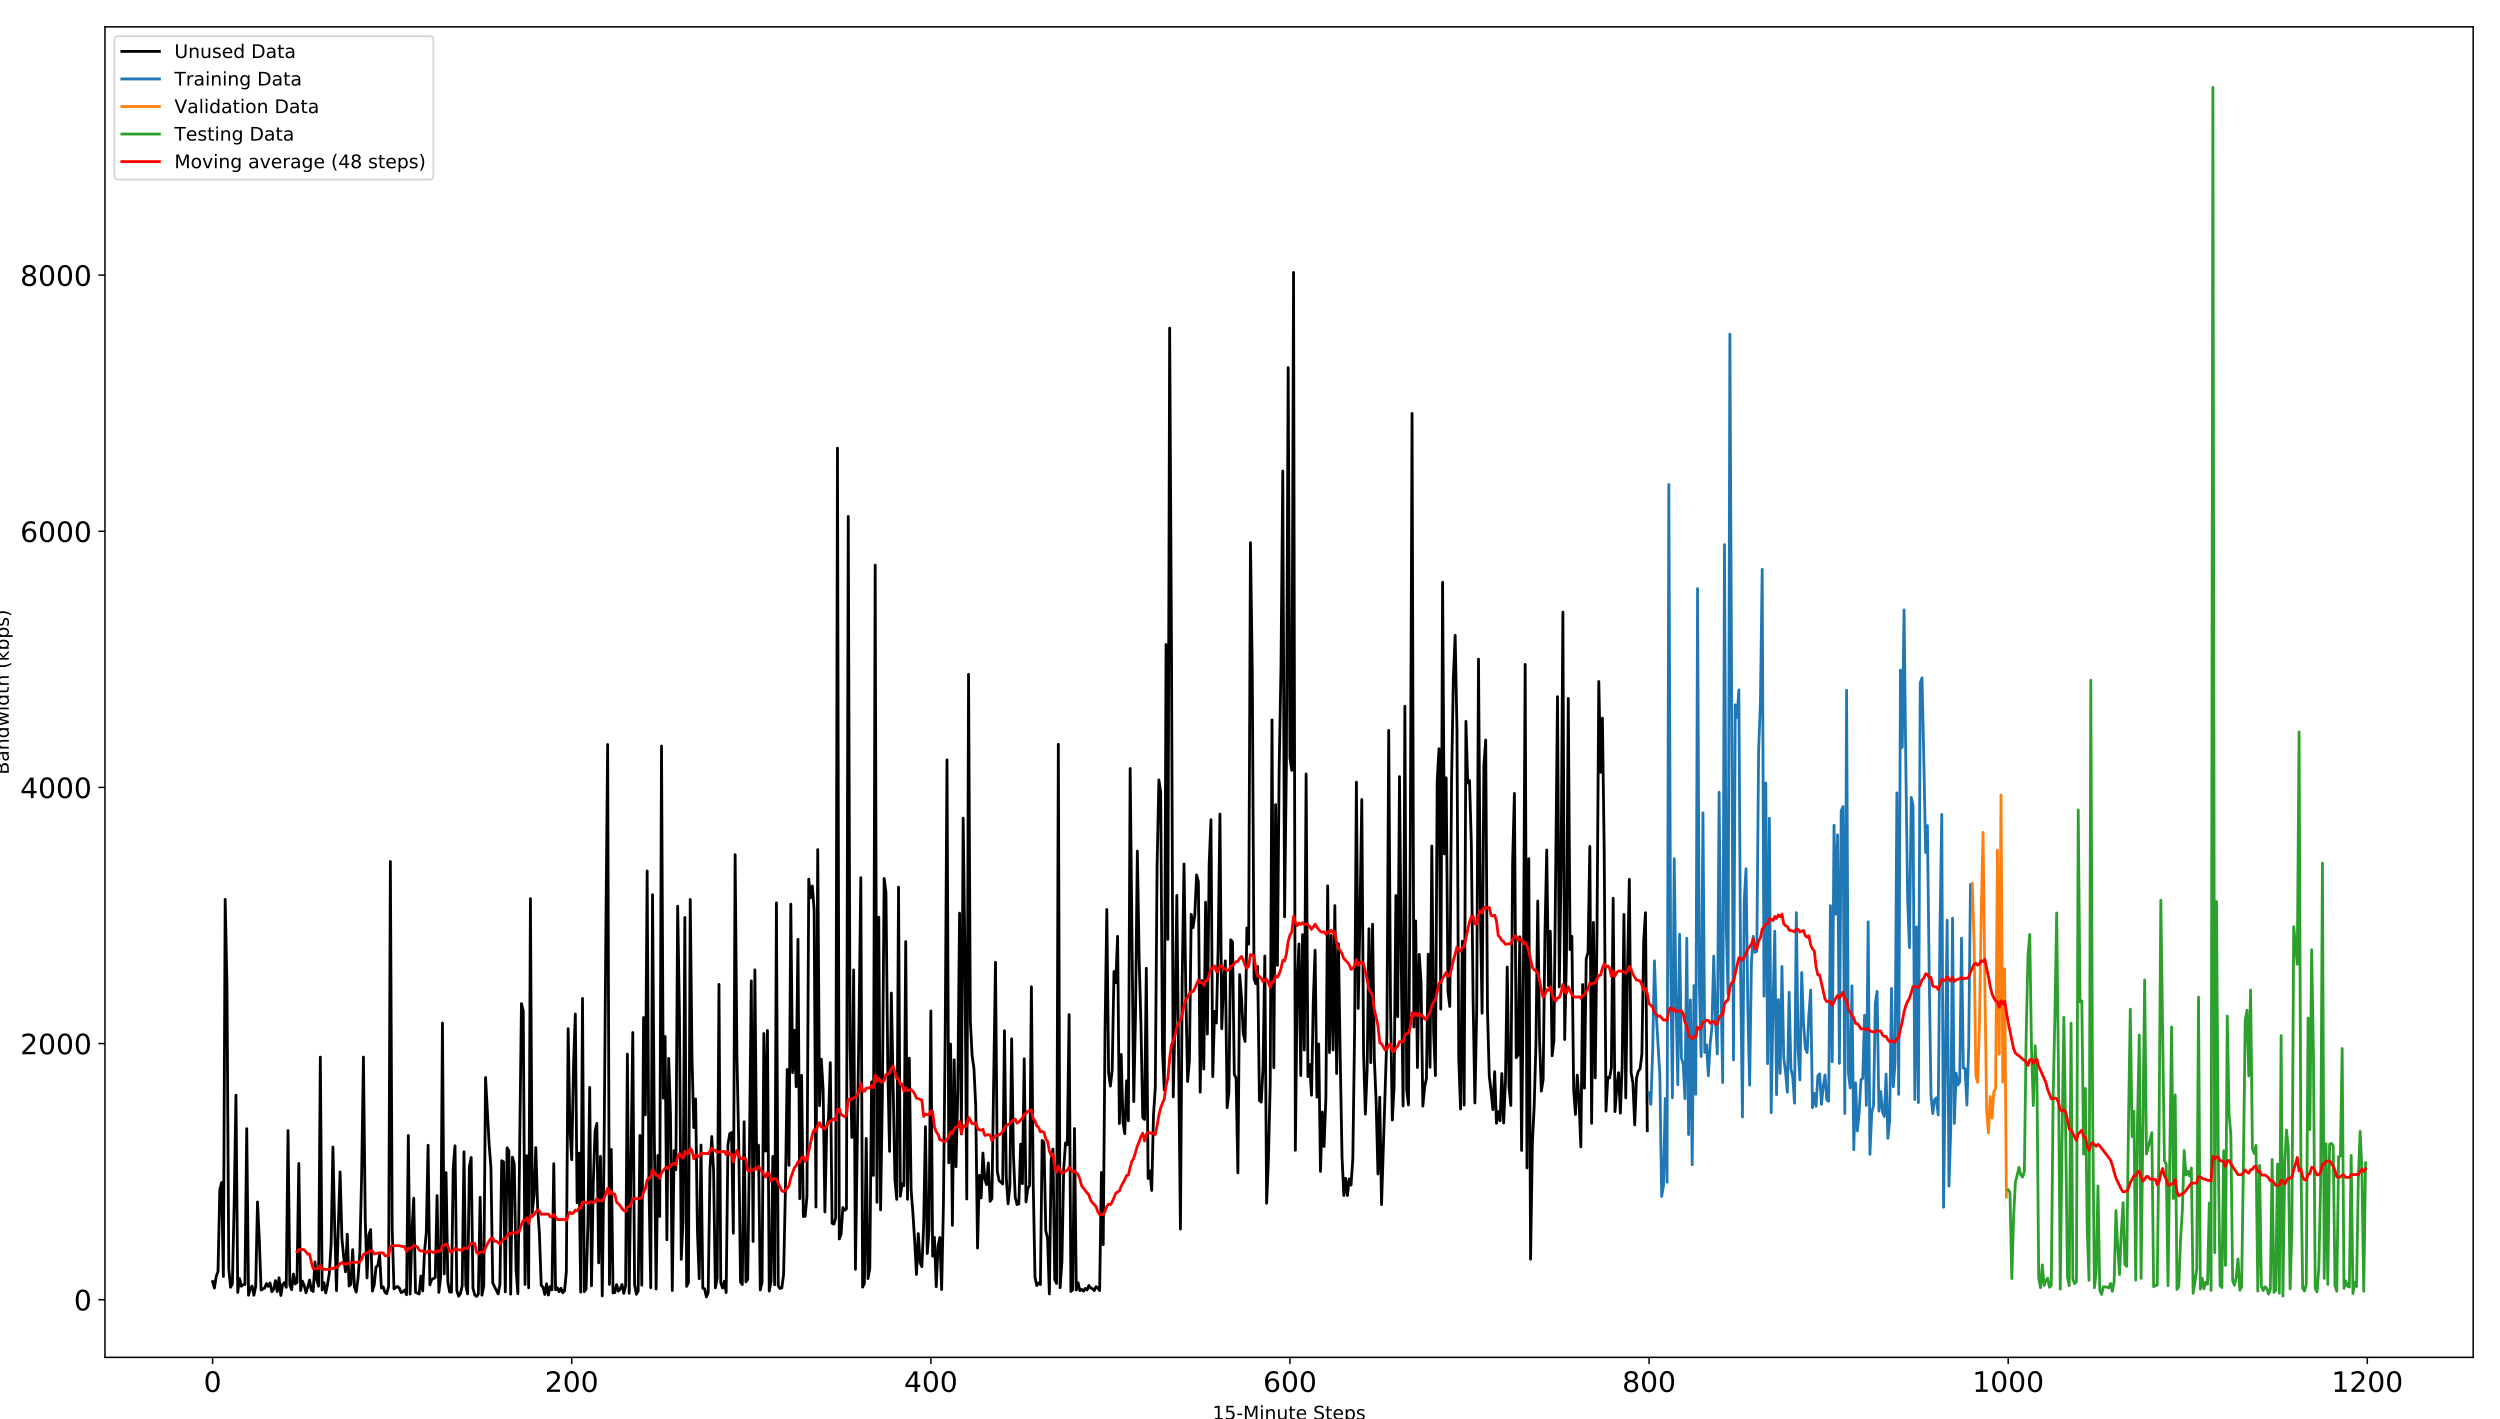 <?xml version="1.0" encoding="utf-8" standalone="no"?>
<!DOCTYPE svg PUBLIC "-//W3C//DTD SVG 1.1//EN"
  "http://www.w3.org/Graphics/SVG/1.1/DTD/svg11.dtd">
<!-- Created with matplotlib (http://matplotlib.org/) -->
<svg height="756pt" version="1.1" viewBox="0 0 1332 756" width="1332pt" xmlns="http://www.w3.org/2000/svg" xmlns:xlink="http://www.w3.org/1999/xlink">
 <defs>
  <style type="text/css">
*{stroke-linecap:butt;stroke-linejoin:round;}
  </style>
 </defs>
 <g id="figure_1">
  <g id="patch_1">
   <path d="M 0 756 
L 1332 756 
L 1332 0 
L 0 0 
z
" style="fill:#ffffff;"/>
  </g>
  <g id="axes_1">
   <g id="patch_2">
    <path d="M 55.925 723.2 
L 1317.7 723.2 
L 1317.7 14.3 
L 55.925 14.3 
z
" style="fill:#ffffff;"/>
   </g>
   <g id="matplotlib.axis_1">
    <g id="xtick_1">
     <g id="line2d_1">
      <defs>
       <path d="M 0 0 
L 0 3.5 
" id="ma63314de08" style="stroke:#000000;stroke-width:0.8;"/>
      </defs>
      <g>
       <use style="stroke:#000000;stroke-width:0.8;" x="113.278" xlink:href="#ma63314de08" y="723.2"/>
      </g>
     </g>
     <g id="text_1">
      <!-- 0 -->
      <defs>
       <path d="M 31.781 66.406 
Q 24.172 66.406 20.328 58.906 
Q 16.5 51.422 16.5 36.375 
Q 16.5 21.391 20.328 13.891 
Q 24.172 6.391 31.781 6.391 
Q 39.453 6.391 43.281 13.891 
Q 47.125 21.391 47.125 36.375 
Q 47.125 51.422 43.281 58.906 
Q 39.453 66.406 31.781 66.406 
z
M 31.781 74.219 
Q 44.047 74.219 50.516 64.516 
Q 56.984 54.828 56.984 36.375 
Q 56.984 17.969 50.516 8.266 
Q 44.047 -1.422 31.781 -1.422 
Q 19.531 -1.422 13.062 8.266 
Q 6.594 17.969 6.594 36.375 
Q 6.594 54.828 13.062 64.516 
Q 19.531 74.219 31.781 74.219 
z
" id="DejaVuSans-30"/>
      </defs>
      <g transform="translate(108.507 741.598)scale(0.15 -0.15)">
       <use xlink:href="#DejaVuSans-30"/>
      </g>
     </g>
    </g>
    <g id="xtick_2">
     <g id="line2d_2">
      <g>
       <use style="stroke:#000000;stroke-width:0.8;" x="304.616" xlink:href="#ma63314de08" y="723.2"/>
      </g>
     </g>
     <g id="text_2">
      <!-- 200 -->
      <defs>
       <path d="M 19.188 8.297 
L 53.609 8.297 
L 53.609 0 
L 7.328 0 
L 7.328 8.297 
Q 12.938 14.109 22.625 23.891 
Q 32.328 33.688 34.812 36.531 
Q 39.547 41.844 41.422 45.531 
Q 43.312 49.219 43.312 52.781 
Q 43.312 58.594 39.234 62.25 
Q 35.156 65.922 28.609 65.922 
Q 23.969 65.922 18.812 64.312 
Q 13.672 62.703 7.812 59.422 
L 7.812 69.391 
Q 13.766 71.781 18.938 73 
Q 24.125 74.219 28.422 74.219 
Q 39.75 74.219 46.484 68.547 
Q 53.219 62.891 53.219 53.422 
Q 53.219 48.922 51.531 44.891 
Q 49.859 40.875 45.406 35.406 
Q 44.188 33.984 37.641 27.219 
Q 31.109 20.453 19.188 8.297 
z
" id="DejaVuSans-32"/>
      </defs>
      <g transform="translate(290.3 741.598)scale(0.15 -0.15)">
       <use xlink:href="#DejaVuSans-32"/>
       <use x="63.623" xlink:href="#DejaVuSans-30"/>
       <use x="127.246" xlink:href="#DejaVuSans-30"/>
      </g>
     </g>
    </g>
    <g id="xtick_3">
     <g id="line2d_3">
      <g>
       <use style="stroke:#000000;stroke-width:0.8;" x="495.953" xlink:href="#ma63314de08" y="723.2"/>
      </g>
     </g>
     <g id="text_3">
      <!-- 400 -->
      <defs>
       <path d="M 37.797 64.312 
L 12.891 25.391 
L 37.797 25.391 
z
M 35.203 72.906 
L 47.609 72.906 
L 47.609 25.391 
L 58.016 25.391 
L 58.016 17.188 
L 47.609 17.188 
L 47.609 0 
L 37.797 0 
L 37.797 17.188 
L 4.891 17.188 
L 4.891 26.703 
z
" id="DejaVuSans-34"/>
      </defs>
      <g transform="translate(481.638 741.598)scale(0.15 -0.15)">
       <use xlink:href="#DejaVuSans-34"/>
       <use x="63.623" xlink:href="#DejaVuSans-30"/>
       <use x="127.246" xlink:href="#DejaVuSans-30"/>
      </g>
     </g>
    </g>
    <g id="xtick_4">
     <g id="line2d_4">
      <g>
       <use style="stroke:#000000;stroke-width:0.8;" x="687.291" xlink:href="#ma63314de08" y="723.2"/>
      </g>
     </g>
     <g id="text_4">
      <!-- 600 -->
      <defs>
       <path d="M 33.016 40.375 
Q 26.375 40.375 22.484 35.828 
Q 18.609 31.297 18.609 23.391 
Q 18.609 15.531 22.484 10.953 
Q 26.375 6.391 33.016 6.391 
Q 39.656 6.391 43.531 10.953 
Q 47.406 15.531 47.406 23.391 
Q 47.406 31.297 43.531 35.828 
Q 39.656 40.375 33.016 40.375 
z
M 52.594 71.297 
L 52.594 62.312 
Q 48.875 64.062 45.094 64.984 
Q 41.312 65.922 37.594 65.922 
Q 27.828 65.922 22.672 59.328 
Q 17.531 52.734 16.797 39.406 
Q 19.672 43.656 24.016 45.922 
Q 28.375 48.188 33.594 48.188 
Q 44.578 48.188 50.953 41.516 
Q 57.328 34.859 57.328 23.391 
Q 57.328 12.156 50.688 5.359 
Q 44.047 -1.422 33.016 -1.422 
Q 20.359 -1.422 13.672 8.266 
Q 6.984 17.969 6.984 36.375 
Q 6.984 53.656 15.188 63.938 
Q 23.391 74.219 37.203 74.219 
Q 40.922 74.219 44.703 73.484 
Q 48.484 72.75 52.594 71.297 
z
" id="DejaVuSans-36"/>
      </defs>
      <g transform="translate(672.975 741.598)scale(0.15 -0.15)">
       <use xlink:href="#DejaVuSans-36"/>
       <use x="63.623" xlink:href="#DejaVuSans-30"/>
       <use x="127.246" xlink:href="#DejaVuSans-30"/>
      </g>
     </g>
    </g>
    <g id="xtick_5">
     <g id="line2d_5">
      <g>
       <use style="stroke:#000000;stroke-width:0.8;" x="878.628" xlink:href="#ma63314de08" y="723.2"/>
      </g>
     </g>
     <g id="text_5">
      <!-- 800 -->
      <defs>
       <path d="M 31.781 34.625 
Q 24.75 34.625 20.719 30.859 
Q 16.703 27.094 16.703 20.516 
Q 16.703 13.922 20.719 10.156 
Q 24.75 6.391 31.781 6.391 
Q 38.812 6.391 42.859 10.172 
Q 46.922 13.969 46.922 20.516 
Q 46.922 27.094 42.891 30.859 
Q 38.875 34.625 31.781 34.625 
z
M 21.922 38.812 
Q 15.578 40.375 12.031 44.719 
Q 8.5 49.078 8.5 55.328 
Q 8.5 64.062 14.719 69.141 
Q 20.953 74.219 31.781 74.219 
Q 42.672 74.219 48.875 69.141 
Q 55.078 64.062 55.078 55.328 
Q 55.078 49.078 51.531 44.719 
Q 48 40.375 41.703 38.812 
Q 48.828 37.156 52.797 32.312 
Q 56.781 27.484 56.781 20.516 
Q 56.781 9.906 50.312 4.234 
Q 43.844 -1.422 31.781 -1.422 
Q 19.734 -1.422 13.25 4.234 
Q 6.781 9.906 6.781 20.516 
Q 6.781 27.484 10.781 32.312 
Q 14.797 37.156 21.922 38.812 
z
M 18.312 54.391 
Q 18.312 48.734 21.844 45.562 
Q 25.391 42.391 31.781 42.391 
Q 38.141 42.391 41.719 45.562 
Q 45.312 48.734 45.312 54.391 
Q 45.312 60.062 41.719 63.234 
Q 38.141 66.406 31.781 66.406 
Q 25.391 66.406 21.844 63.234 
Q 18.312 60.062 18.312 54.391 
z
" id="DejaVuSans-38"/>
      </defs>
      <g transform="translate(864.313 741.598)scale(0.15 -0.15)">
       <use xlink:href="#DejaVuSans-38"/>
       <use x="63.623" xlink:href="#DejaVuSans-30"/>
       <use x="127.246" xlink:href="#DejaVuSans-30"/>
      </g>
     </g>
    </g>
    <g id="xtick_6">
     <g id="line2d_6">
      <g>
       <use style="stroke:#000000;stroke-width:0.8;" x="1069.966" xlink:href="#ma63314de08" y="723.2"/>
      </g>
     </g>
     <g id="text_6">
      <!-- 1000 -->
      <defs>
       <path d="M 12.406 8.297 
L 28.516 8.297 
L 28.516 63.922 
L 10.984 60.406 
L 10.984 69.391 
L 28.422 72.906 
L 38.281 72.906 
L 38.281 8.297 
L 54.391 8.297 
L 54.391 0 
L 12.406 0 
z
" id="DejaVuSans-31"/>
      </defs>
      <g transform="translate(1050.878 741.598)scale(0.15 -0.15)">
       <use xlink:href="#DejaVuSans-31"/>
       <use x="63.623" xlink:href="#DejaVuSans-30"/>
       <use x="127.246" xlink:href="#DejaVuSans-30"/>
       <use x="190.869" xlink:href="#DejaVuSans-30"/>
      </g>
     </g>
    </g>
    <g id="xtick_7">
     <g id="line2d_7">
      <g>
       <use style="stroke:#000000;stroke-width:0.8;" x="1261.303" xlink:href="#ma63314de08" y="723.2"/>
      </g>
     </g>
     <g id="text_7">
      <!-- 1200 -->
      <g transform="translate(1242.216 741.598)scale(0.15 -0.15)">
       <use xlink:href="#DejaVuSans-31"/>
       <use x="63.623" xlink:href="#DejaVuSans-32"/>
       <use x="127.246" xlink:href="#DejaVuSans-30"/>
       <use x="190.869" xlink:href="#DejaVuSans-30"/>
      </g>
     </g>
    </g>
    <g id="text_8">
     <!-- 15-Minute Steps -->
     <defs>
      <path d="M 10.797 72.906 
L 49.516 72.906 
L 49.516 64.594 
L 19.828 64.594 
L 19.828 46.734 
Q 21.969 47.469 24.109 47.828 
Q 26.266 48.188 28.422 48.188 
Q 40.625 48.188 47.75 41.5 
Q 54.891 34.812 54.891 23.391 
Q 54.891 11.625 47.562 5.094 
Q 40.234 -1.422 26.906 -1.422 
Q 22.312 -1.422 17.547 -0.641 
Q 12.797 0.141 7.719 1.703 
L 7.719 11.625 
Q 12.109 9.234 16.797 8.062 
Q 21.484 6.891 26.703 6.891 
Q 35.156 6.891 40.078 11.328 
Q 45.016 15.766 45.016 23.391 
Q 45.016 31 40.078 35.438 
Q 35.156 39.891 26.703 39.891 
Q 22.75 39.891 18.812 39.016 
Q 14.891 38.141 10.797 36.281 
z
" id="DejaVuSans-35"/>
      <path d="M 4.891 31.391 
L 31.203 31.391 
L 31.203 23.391 
L 4.891 23.391 
z
" id="DejaVuSans-2d"/>
      <path d="M 9.812 72.906 
L 24.516 72.906 
L 43.109 23.297 
L 61.812 72.906 
L 76.516 72.906 
L 76.516 0 
L 66.891 0 
L 66.891 64.016 
L 48.094 14.016 
L 38.188 14.016 
L 19.391 64.016 
L 19.391 0 
L 9.812 0 
z
" id="DejaVuSans-4d"/>
      <path d="M 9.422 54.688 
L 18.406 54.688 
L 18.406 0 
L 9.422 0 
z
M 9.422 75.984 
L 18.406 75.984 
L 18.406 64.594 
L 9.422 64.594 
z
" id="DejaVuSans-69"/>
      <path d="M 54.891 33.016 
L 54.891 0 
L 45.906 0 
L 45.906 32.719 
Q 45.906 40.484 42.875 44.328 
Q 39.844 48.188 33.797 48.188 
Q 26.516 48.188 22.312 43.547 
Q 18.109 38.922 18.109 30.906 
L 18.109 0 
L 9.078 0 
L 9.078 54.688 
L 18.109 54.688 
L 18.109 46.188 
Q 21.344 51.125 25.703 53.562 
Q 30.078 56 35.797 56 
Q 45.219 56 50.047 50.172 
Q 54.891 44.344 54.891 33.016 
z
" id="DejaVuSans-6e"/>
      <path d="M 8.5 21.578 
L 8.5 54.688 
L 17.484 54.688 
L 17.484 21.922 
Q 17.484 14.156 20.5 10.266 
Q 23.531 6.391 29.594 6.391 
Q 36.859 6.391 41.078 11.031 
Q 45.312 15.672 45.312 23.688 
L 45.312 54.688 
L 54.297 54.688 
L 54.297 0 
L 45.312 0 
L 45.312 8.406 
Q 42.047 3.422 37.719 1 
Q 33.406 -1.422 27.688 -1.422 
Q 18.266 -1.422 13.375 4.438 
Q 8.5 10.297 8.5 21.578 
z
M 31.109 56 
z
" id="DejaVuSans-75"/>
      <path d="M 18.312 70.219 
L 18.312 54.688 
L 36.812 54.688 
L 36.812 47.703 
L 18.312 47.703 
L 18.312 18.016 
Q 18.312 11.328 20.141 9.422 
Q 21.969 7.516 27.594 7.516 
L 36.812 7.516 
L 36.812 0 
L 27.594 0 
Q 17.188 0 13.234 3.875 
Q 9.281 7.766 9.281 18.016 
L 9.281 47.703 
L 2.688 47.703 
L 2.688 54.688 
L 9.281 54.688 
L 9.281 70.219 
z
" id="DejaVuSans-74"/>
      <path d="M 56.203 29.594 
L 56.203 25.203 
L 14.891 25.203 
Q 15.484 15.922 20.484 11.062 
Q 25.484 6.203 34.422 6.203 
Q 39.594 6.203 44.453 7.469 
Q 49.312 8.734 54.109 11.281 
L 54.109 2.781 
Q 49.266 0.734 44.188 -0.344 
Q 39.109 -1.422 33.891 -1.422 
Q 20.797 -1.422 13.156 6.188 
Q 5.516 13.812 5.516 26.812 
Q 5.516 40.234 12.766 48.109 
Q 20.016 56 32.328 56 
Q 43.359 56 49.781 48.891 
Q 56.203 41.797 56.203 29.594 
z
M 47.219 32.234 
Q 47.125 39.594 43.094 43.984 
Q 39.062 48.391 32.422 48.391 
Q 24.906 48.391 20.391 44.141 
Q 15.875 39.891 15.188 32.172 
z
" id="DejaVuSans-65"/>
      <path id="DejaVuSans-20"/>
      <path d="M 53.516 70.516 
L 53.516 60.891 
Q 47.906 63.578 42.922 64.891 
Q 37.938 66.219 33.297 66.219 
Q 25.25 66.219 20.875 63.094 
Q 16.5 59.969 16.5 54.203 
Q 16.5 49.359 19.406 46.891 
Q 22.312 44.438 30.422 42.922 
L 36.375 41.703 
Q 47.406 39.594 52.656 34.297 
Q 57.906 29 57.906 20.125 
Q 57.906 9.516 50.797 4.047 
Q 43.703 -1.422 29.984 -1.422 
Q 24.812 -1.422 18.969 -0.25 
Q 13.141 0.922 6.891 3.219 
L 6.891 13.375 
Q 12.891 10.016 18.656 8.297 
Q 24.422 6.594 29.984 6.594 
Q 38.422 6.594 43.016 9.906 
Q 47.609 13.234 47.609 19.391 
Q 47.609 24.75 44.312 27.781 
Q 41.016 30.812 33.5 32.328 
L 27.484 33.5 
Q 16.453 35.688 11.516 40.375 
Q 6.594 45.062 6.594 53.422 
Q 6.594 63.094 13.406 68.656 
Q 20.219 74.219 32.172 74.219 
Q 37.312 74.219 42.625 73.281 
Q 47.953 72.359 53.516 70.516 
z
" id="DejaVuSans-53"/>
      <path d="M 18.109 8.203 
L 18.109 -20.797 
L 9.078 -20.797 
L 9.078 54.688 
L 18.109 54.688 
L 18.109 46.391 
Q 20.953 51.266 25.266 53.625 
Q 29.594 56 35.594 56 
Q 45.562 56 51.781 48.094 
Q 58.016 40.188 58.016 27.297 
Q 58.016 14.406 51.781 6.484 
Q 45.562 -1.422 35.594 -1.422 
Q 29.594 -1.422 25.266 0.953 
Q 20.953 3.328 18.109 8.203 
z
M 48.688 27.297 
Q 48.688 37.203 44.609 42.844 
Q 40.531 48.484 33.406 48.484 
Q 26.266 48.484 22.188 42.844 
Q 18.109 37.203 18.109 27.297 
Q 18.109 17.391 22.188 11.75 
Q 26.266 6.109 33.406 6.109 
Q 40.531 6.109 44.609 11.75 
Q 48.688 17.391 48.688 27.297 
z
" id="DejaVuSans-70"/>
      <path d="M 44.281 53.078 
L 44.281 44.578 
Q 40.484 46.531 36.375 47.5 
Q 32.281 48.484 27.875 48.484 
Q 21.188 48.484 17.844 46.438 
Q 14.5 44.391 14.5 40.281 
Q 14.5 37.156 16.891 35.375 
Q 19.281 33.594 26.516 31.984 
L 29.594 31.297 
Q 39.156 29.25 43.188 25.516 
Q 47.219 21.781 47.219 15.094 
Q 47.219 7.469 41.188 3.016 
Q 35.156 -1.422 24.609 -1.422 
Q 20.219 -1.422 15.453 -0.562 
Q 10.688 0.297 5.422 2 
L 5.422 11.281 
Q 10.406 8.688 15.234 7.391 
Q 20.062 6.109 24.812 6.109 
Q 31.156 6.109 34.562 8.281 
Q 37.984 10.453 37.984 14.406 
Q 37.984 18.062 35.516 20.016 
Q 33.062 21.969 24.703 23.781 
L 21.578 24.516 
Q 13.234 26.266 9.516 29.906 
Q 5.812 33.547 5.812 39.891 
Q 5.812 47.609 11.281 51.797 
Q 16.75 56 26.812 56 
Q 31.781 56 36.172 55.266 
Q 40.578 54.547 44.281 53.078 
z
" id="DejaVuSans-73"/>
     </defs>
     <g transform="translate(645.99 756.316)scale(0.1 -0.1)">
      <use xlink:href="#DejaVuSans-31"/>
      <use x="63.623" xlink:href="#DejaVuSans-35"/>
      <use x="127.246" xlink:href="#DejaVuSans-2d"/>
      <use x="163.33" xlink:href="#DejaVuSans-4d"/>
      <use x="249.609" xlink:href="#DejaVuSans-69"/>
      <use x="277.393" xlink:href="#DejaVuSans-6e"/>
      <use x="340.771" xlink:href="#DejaVuSans-75"/>
      <use x="404.15" xlink:href="#DejaVuSans-74"/>
      <use x="443.359" xlink:href="#DejaVuSans-65"/>
      <use x="504.883" xlink:href="#DejaVuSans-20"/>
      <use x="536.67" xlink:href="#DejaVuSans-53"/>
      <use x="600.146" xlink:href="#DejaVuSans-74"/>
      <use x="639.355" xlink:href="#DejaVuSans-65"/>
      <use x="700.879" xlink:href="#DejaVuSans-70"/>
      <use x="764.355" xlink:href="#DejaVuSans-73"/>
     </g>
    </g>
   </g>
   <g id="matplotlib.axis_2">
    <g id="ytick_1">
     <g id="line2d_8">
      <defs>
       <path d="M 0 0 
L -3.5 0 
" id="m7a2776eca3" style="stroke:#000000;stroke-width:0.8;"/>
      </defs>
      <g>
       <use style="stroke:#000000;stroke-width:0.8;" x="55.925" xlink:href="#m7a2776eca3" y="692.472"/>
      </g>
     </g>
     <g id="text_9">
      <!-- 0 -->
      <g transform="translate(39.381 698.171)scale(0.15 -0.15)">
       <use xlink:href="#DejaVuSans-30"/>
      </g>
     </g>
    </g>
    <g id="ytick_2">
     <g id="line2d_9">
      <g>
       <use style="stroke:#000000;stroke-width:0.8;" x="55.925" xlink:href="#m7a2776eca3" y="556.004"/>
      </g>
     </g>
     <g id="text_10">
      <!-- 2000 -->
      <g transform="translate(10.75 561.702)scale(0.15 -0.15)">
       <use xlink:href="#DejaVuSans-32"/>
       <use x="63.623" xlink:href="#DejaVuSans-30"/>
       <use x="127.246" xlink:href="#DejaVuSans-30"/>
       <use x="190.869" xlink:href="#DejaVuSans-30"/>
      </g>
     </g>
    </g>
    <g id="ytick_3">
     <g id="line2d_10">
      <g>
       <use style="stroke:#000000;stroke-width:0.8;" x="55.925" xlink:href="#m7a2776eca3" y="419.535"/>
      </g>
     </g>
     <g id="text_11">
      <!-- 4000 -->
      <g transform="translate(10.75 425.234)scale(0.15 -0.15)">
       <use xlink:href="#DejaVuSans-34"/>
       <use x="63.623" xlink:href="#DejaVuSans-30"/>
       <use x="127.246" xlink:href="#DejaVuSans-30"/>
       <use x="190.869" xlink:href="#DejaVuSans-30"/>
      </g>
     </g>
    </g>
    <g id="ytick_4">
     <g id="line2d_11">
      <g>
       <use style="stroke:#000000;stroke-width:0.8;" x="55.925" xlink:href="#m7a2776eca3" y="283.066"/>
      </g>
     </g>
     <g id="text_12">
      <!-- 6000 -->
      <g transform="translate(10.75 288.765)scale(0.15 -0.15)">
       <use xlink:href="#DejaVuSans-36"/>
       <use x="63.623" xlink:href="#DejaVuSans-30"/>
       <use x="127.246" xlink:href="#DejaVuSans-30"/>
       <use x="190.869" xlink:href="#DejaVuSans-30"/>
      </g>
     </g>
    </g>
    <g id="ytick_5">
     <g id="line2d_12">
      <g>
       <use style="stroke:#000000;stroke-width:0.8;" x="55.925" xlink:href="#m7a2776eca3" y="146.597"/>
      </g>
     </g>
     <g id="text_13">
      <!-- 8000 -->
      <g transform="translate(10.75 152.296)scale(0.15 -0.15)">
       <use xlink:href="#DejaVuSans-38"/>
       <use x="63.623" xlink:href="#DejaVuSans-30"/>
       <use x="127.246" xlink:href="#DejaVuSans-30"/>
       <use x="190.869" xlink:href="#DejaVuSans-30"/>
      </g>
     </g>
    </g>
    <g id="text_14">
     <!-- Bandwidth (kbps) -->
     <defs>
      <path d="M 19.672 34.812 
L 19.672 8.109 
L 35.5 8.109 
Q 43.453 8.109 47.281 11.406 
Q 51.125 14.703 51.125 21.484 
Q 51.125 28.328 47.281 31.562 
Q 43.453 34.812 35.5 34.812 
z
M 19.672 64.797 
L 19.672 42.828 
L 34.281 42.828 
Q 41.5 42.828 45.031 45.531 
Q 48.578 48.25 48.578 53.812 
Q 48.578 59.328 45.031 62.062 
Q 41.5 64.797 34.281 64.797 
z
M 9.812 72.906 
L 35.016 72.906 
Q 46.297 72.906 52.391 68.219 
Q 58.5 63.531 58.5 54.891 
Q 58.5 48.188 55.375 44.234 
Q 52.25 40.281 46.188 39.312 
Q 53.469 37.75 57.5 32.781 
Q 61.531 27.828 61.531 20.406 
Q 61.531 10.641 54.891 5.312 
Q 48.25 0 35.984 0 
L 9.812 0 
z
" id="DejaVuSans-42"/>
      <path d="M 34.281 27.484 
Q 23.391 27.484 19.188 25 
Q 14.984 22.516 14.984 16.5 
Q 14.984 11.719 18.141 8.906 
Q 21.297 6.109 26.703 6.109 
Q 34.188 6.109 38.703 11.406 
Q 43.219 16.703 43.219 25.484 
L 43.219 27.484 
z
M 52.203 31.203 
L 52.203 0 
L 43.219 0 
L 43.219 8.297 
Q 40.141 3.328 35.547 0.953 
Q 30.953 -1.422 24.312 -1.422 
Q 15.922 -1.422 10.953 3.297 
Q 6 8.016 6 15.922 
Q 6 25.141 12.172 29.828 
Q 18.359 34.516 30.609 34.516 
L 43.219 34.516 
L 43.219 35.406 
Q 43.219 41.609 39.141 45 
Q 35.062 48.391 27.688 48.391 
Q 23 48.391 18.547 47.266 
Q 14.109 46.141 10.016 43.891 
L 10.016 52.203 
Q 14.938 54.109 19.578 55.047 
Q 24.219 56 28.609 56 
Q 40.484 56 46.344 49.844 
Q 52.203 43.703 52.203 31.203 
z
" id="DejaVuSans-61"/>
      <path d="M 45.406 46.391 
L 45.406 75.984 
L 54.391 75.984 
L 54.391 0 
L 45.406 0 
L 45.406 8.203 
Q 42.578 3.328 38.25 0.953 
Q 33.938 -1.422 27.875 -1.422 
Q 17.969 -1.422 11.734 6.484 
Q 5.516 14.406 5.516 27.297 
Q 5.516 40.188 11.734 48.094 
Q 17.969 56 27.875 56 
Q 33.938 56 38.25 53.625 
Q 42.578 51.266 45.406 46.391 
z
M 14.797 27.297 
Q 14.797 17.391 18.875 11.75 
Q 22.953 6.109 30.078 6.109 
Q 37.203 6.109 41.297 11.75 
Q 45.406 17.391 45.406 27.297 
Q 45.406 37.203 41.297 42.844 
Q 37.203 48.484 30.078 48.484 
Q 22.953 48.484 18.875 42.844 
Q 14.797 37.203 14.797 27.297 
z
" id="DejaVuSans-64"/>
      <path d="M 4.203 54.688 
L 13.188 54.688 
L 24.422 12.016 
L 35.594 54.688 
L 46.188 54.688 
L 57.422 12.016 
L 68.609 54.688 
L 77.594 54.688 
L 63.281 0 
L 52.688 0 
L 40.922 44.828 
L 29.109 0 
L 18.5 0 
z
" id="DejaVuSans-77"/>
      <path d="M 54.891 33.016 
L 54.891 0 
L 45.906 0 
L 45.906 32.719 
Q 45.906 40.484 42.875 44.328 
Q 39.844 48.188 33.797 48.188 
Q 26.516 48.188 22.312 43.547 
Q 18.109 38.922 18.109 30.906 
L 18.109 0 
L 9.078 0 
L 9.078 75.984 
L 18.109 75.984 
L 18.109 46.188 
Q 21.344 51.125 25.703 53.562 
Q 30.078 56 35.797 56 
Q 45.219 56 50.047 50.172 
Q 54.891 44.344 54.891 33.016 
z
" id="DejaVuSans-68"/>
      <path d="M 31 75.875 
Q 24.469 64.656 21.281 53.656 
Q 18.109 42.672 18.109 31.391 
Q 18.109 20.125 21.312 9.062 
Q 24.516 -2 31 -13.188 
L 23.188 -13.188 
Q 15.875 -1.703 12.234 9.375 
Q 8.594 20.453 8.594 31.391 
Q 8.594 42.281 12.203 53.312 
Q 15.828 64.359 23.188 75.875 
z
" id="DejaVuSans-28"/>
      <path d="M 9.078 75.984 
L 18.109 75.984 
L 18.109 31.109 
L 44.922 54.688 
L 56.391 54.688 
L 27.391 29.109 
L 57.625 0 
L 45.906 0 
L 18.109 26.703 
L 18.109 0 
L 9.078 0 
z
" id="DejaVuSans-6b"/>
      <path d="M 48.688 27.297 
Q 48.688 37.203 44.609 42.844 
Q 40.531 48.484 33.406 48.484 
Q 26.266 48.484 22.188 42.844 
Q 18.109 37.203 18.109 27.297 
Q 18.109 17.391 22.188 11.75 
Q 26.266 6.109 33.406 6.109 
Q 40.531 6.109 44.609 11.75 
Q 48.688 17.391 48.688 27.297 
z
M 18.109 46.391 
Q 20.953 51.266 25.266 53.625 
Q 29.594 56 35.594 56 
Q 45.562 56 51.781 48.094 
Q 58.016 40.188 58.016 27.297 
Q 58.016 14.406 51.781 6.484 
Q 45.562 -1.422 35.594 -1.422 
Q 29.594 -1.422 25.266 0.953 
Q 20.953 3.328 18.109 8.203 
L 18.109 0 
L 9.078 0 
L 9.078 75.984 
L 18.109 75.984 
z
" id="DejaVuSans-62"/>
      <path d="M 8.016 75.875 
L 15.828 75.875 
Q 23.141 64.359 26.781 53.312 
Q 30.422 42.281 30.422 31.391 
Q 30.422 20.453 26.781 9.375 
Q 23.141 -1.703 15.828 -13.188 
L 8.016 -13.188 
Q 14.5 -2 17.703 9.062 
Q 20.906 20.125 20.906 31.391 
Q 20.906 42.672 17.703 53.656 
Q 14.5 64.656 8.016 75.875 
z
" id="DejaVuSans-29"/>
     </defs>
     <g transform="translate(4.67 412.708)rotate(-90)scale(0.1 -0.1)">
      <use xlink:href="#DejaVuSans-42"/>
      <use x="68.604" xlink:href="#DejaVuSans-61"/>
      <use x="129.883" xlink:href="#DejaVuSans-6e"/>
      <use x="193.262" xlink:href="#DejaVuSans-64"/>
      <use x="256.738" xlink:href="#DejaVuSans-77"/>
      <use x="338.525" xlink:href="#DejaVuSans-69"/>
      <use x="366.309" xlink:href="#DejaVuSans-64"/>
      <use x="429.785" xlink:href="#DejaVuSans-74"/>
      <use x="468.994" xlink:href="#DejaVuSans-68"/>
      <use x="532.373" xlink:href="#DejaVuSans-20"/>
      <use x="564.16" xlink:href="#DejaVuSans-28"/>
      <use x="603.174" xlink:href="#DejaVuSans-6b"/>
      <use x="661.084" xlink:href="#DejaVuSans-62"/>
      <use x="724.561" xlink:href="#DejaVuSans-70"/>
      <use x="788.037" xlink:href="#DejaVuSans-73"/>
      <use x="840.137" xlink:href="#DejaVuSans-29"/>
     </g>
    </g>
   </g>
   <g id="line2d_13">
    <path clip-path="url(#p4f35f55d5f)" d="M 113.278 682.835 
L 114.235 686.279 
L 115.192 680.085 
L 116.148 677.48 
L 117.105 634.101 
L 118.062 630.047 
L 119.019 680.128 
L 119.975 479.2 
L 120.932 525.9 
L 121.889 676.053 
L 122.845 685.852 
L 123.802 684.19 
L 124.759 641.787 
L 125.715 583.516 
L 126.672 688.623 
L 127.629 681.221 
L 128.585 685.319 
L 129.542 684.489 
L 130.499 684.384 
L 131.455 601.343 
L 132.412 690.091 
L 133.369 686.382 
L 134.326 685.228 
L 135.282 690.077 
L 136.239 685.357 
L 137.196 640.409 
L 138.152 660.388 
L 139.109 687.322 
L 141.022 686.273 
L 141.979 683.911 
L 142.936 685.379 
L 143.892 683.575 
L 144.849 688.222 
L 145.806 686.905 
L 146.762 682.314 
L 147.719 688.147 
L 148.676 680.811 
L 149.633 690.221 
L 150.589 684.273 
L 151.546 683.379 
L 152.503 685.888 
L 153.459 602.34 
L 154.416 684.612 
L 155.373 687.162 
L 156.329 678.785 
L 157.286 684.045 
L 158.243 683.241 
L 159.199 619.877 
L 160.156 687.618 
L 161.113 682.602 
L 162.069 684.863 
L 163.026 688.773 
L 163.983 685.751 
L 164.94 682.02 
L 165.896 687.444 
L 166.853 688.114 
L 167.81 672.388 
L 168.766 681.975 
L 169.723 685.284 
L 170.68 563.221 
L 171.636 687.303 
L 172.593 683.445 
L 173.55 688.875 
L 174.506 684.372 
L 175.463 678.312 
L 176.42 662.817 
L 177.376 611.155 
L 178.333 654.333 
L 179.29 687.664 
L 180.247 653.36 
L 181.203 624.423 
L 182.16 659.576 
L 183.117 669.828 
L 184.073 677.63 
L 185.03 657.601 
L 185.987 685.178 
L 186.943 684.276 
L 187.9 665.82 
L 188.857 685.738 
L 189.813 688.403 
L 190.77 681.016 
L 191.727 667.27 
L 192.683 626.098 
L 193.64 563.196 
L 194.597 649.509 
L 195.554 680.888 
L 196.51 657.967 
L 197.467 655.11 
L 198.424 687.897 
L 199.38 684.6 
L 200.337 675.112 
L 201.294 674.257 
L 202.25 668.649 
L 203.207 686.209 
L 204.164 685.691 
L 205.12 688.552 
L 206.077 689.249 
L 207.034 685.38 
L 207.99 459.02 
L 208.947 653.843 
L 209.904 686.728 
L 210.861 685.986 
L 211.817 685.468 
L 212.774 686.297 
L 213.731 688.703 
L 214.687 688.255 
L 215.644 687.347 
L 216.601 689.84 
L 217.557 604.988 
L 218.514 689.464 
L 219.471 656.542 
L 220.427 638.388 
L 221.384 688.528 
L 223.297 689.434 
L 224.254 679.829 
L 225.211 687.811 
L 226.168 667.041 
L 227.124 656.819 
L 228.081 610.196 
L 229.038 684.552 
L 229.994 681.748 
L 231.908 680.672 
L 232.864 636.992 
L 233.821 688.581 
L 234.778 680.139 
L 235.734 545.077 
L 236.691 678.772 
L 237.648 624.76 
L 238.604 683.105 
L 239.561 688.326 
L 240.518 688.461 
L 241.475 622.362 
L 242.431 610.479 
L 243.388 687.553 
L 244.345 690.625 
L 245.301 689.261 
L 246.258 685.076 
L 247.215 613.687 
L 248.171 684.976 
L 249.128 689.404 
L 250.085 621.634 
L 251.041 616.676 
L 251.998 686.377 
L 252.955 689.922 
L 253.911 690.73 
L 254.868 689.468 
L 255.825 637.901 
L 256.782 690.072 
L 257.738 685.125 
L 258.695 574.107 
L 260.608 609.667 
L 261.565 622.137 
L 262.522 683.521 
L 265.392 689.437 
L 266.348 684.445 
L 267.305 618.447 
L 268.262 618.958 
L 269.218 688.327 
L 270.175 611.551 
L 271.132 613.277 
L 272.089 689.539 
L 273.045 616.532 
L 274.002 620.276 
L 274.959 676.177 
L 275.915 689.317 
L 277.829 534.719 
L 278.785 538.529 
L 279.742 684.374 
L 280.699 615.795 
L 281.655 686.164 
L 282.612 478.79 
L 283.569 646.238 
L 284.525 636.928 
L 285.482 611.456 
L 286.439 643.228 
L 287.396 657.194 
L 288.352 684.844 
L 289.309 685.799 
L 290.266 689.692 
L 291.222 684.014 
L 292.179 689.977 
L 293.136 685.53 
L 294.092 687.227 
L 295.049 620.015 
L 296.006 687.237 
L 296.962 686.127 
L 297.919 688.236 
L 298.876 686.38 
L 299.832 688.792 
L 300.789 687.713 
L 301.746 677.706 
L 302.703 548.079 
L 303.659 601.51 
L 304.616 617.891 
L 305.573 567.658 
L 306.529 540.239 
L 307.486 640.822 
L 308.443 614.398 
L 309.399 688.418 
L 310.356 531.966 
L 311.313 688.202 
L 312.269 686.774 
L 313.226 652.538 
L 314.183 579.354 
L 315.139 685.079 
L 316.096 630.168 
L 317.053 602.715 
L 318.01 598.545 
L 318.966 672.84 
L 319.923 616.114 
L 320.88 690.447 
L 321.836 614.181 
L 322.793 497.238 
L 323.75 396.666 
L 324.706 684.33 
L 325.663 612.432 
L 326.62 688.839 
L 327.576 688.673 
L 328.533 684.435 
L 329.49 687.916 
L 330.446 686.693 
L 331.403 684.373 
L 332.36 689.107 
L 333.317 685.064 
L 334.273 561.616 
L 335.23 689.046 
L 337.143 550.11 
L 338.1 684.413 
L 339.057 689.58 
L 340.013 687.91 
L 340.97 604.969 
L 341.927 684.751 
L 342.883 542.132 
L 343.84 593.998 
L 344.797 464.069 
L 345.753 630.293 
L 346.71 686.08 
L 347.667 476.707 
L 348.624 605.371 
L 349.58 686.769 
L 350.537 615.633 
L 351.494 648.166 
L 352.45 397.486 
L 353.407 585.108 
L 354.364 552.213 
L 355.32 660.532 
L 356.277 563.925 
L 357.234 593.687 
L 358.19 687.575 
L 359.147 613.02 
L 360.104 623.232 
L 361.06 482.779 
L 362.017 541.631 
L 362.974 670.99 
L 363.931 649.948 
L 364.887 488.824 
L 365.844 685.39 
L 366.801 683.28 
L 367.757 479.24 
L 368.714 564.784 
L 369.671 600.785 
L 370.627 585.554 
L 371.584 655.491 
L 372.541 681.314 
L 373.497 610.111 
L 374.454 686.365 
L 375.411 686.704 
L 376.367 690.977 
L 377.324 688.737 
L 378.281 622.878 
L 379.238 605.539 
L 380.194 624.127 
L 381.151 686.146 
L 382.108 681.121 
L 383.064 524.486 
L 384.021 683.456 
L 384.978 686.308 
L 385.934 682.63 
L 386.891 688.671 
L 387.848 609.924 
L 388.804 604.03 
L 389.761 603.446 
L 390.718 657.051 
L 391.674 455.35 
L 392.631 562.553 
L 393.588 608.479 
L 394.545 683.112 
L 395.501 684.415 
L 396.458 597.648 
L 397.415 683.026 
L 398.371 681.643 
L 399.328 610.538 
L 400.285 522.631 
L 401.241 661.455 
L 402.198 516.709 
L 403.155 621.615 
L 404.111 610.142 
L 405.068 687.298 
L 406.025 683.297 
L 406.981 550.643 
L 407.938 613.296 
L 408.895 549.056 
L 409.851 687.897 
L 410.808 682.619 
L 411.765 616.103 
L 412.722 684.525 
L 413.678 481.04 
L 414.635 685.021 
L 415.592 686.516 
L 416.548 686.178 
L 417.505 678.961 
L 418.462 634.166 
L 419.418 569.827 
L 420.375 620.857 
L 421.332 481.74 
L 422.288 571.519 
L 423.245 548.902 
L 424.202 579.015 
L 425.158 500.472 
L 426.115 638.665 
L 427.072 572.918 
L 428.029 648.154 
L 428.985 648.037 
L 429.942 637.283 
L 430.899 468.419 
L 431.855 478.32 
L 432.812 472.064 
L 433.769 484.834 
L 434.725 643.086 
L 435.682 452.649 
L 436.639 589.135 
L 437.595 564.352 
L 438.552 580.379 
L 439.509 645.708 
L 440.465 600.702 
L 441.422 595.915 
L 442.379 566.174 
L 443.336 651.769 
L 444.292 652.226 
L 445.249 648.924 
L 446.206 238.75 
L 447.162 660.115 
L 448.119 657.548 
L 449.076 643.395 
L 450.032 644.828 
L 450.989 644.059 
L 451.946 275.189 
L 452.902 556.377 
L 453.859 606.034 
L 454.816 516.762 
L 455.772 676.293 
L 457.686 543.936 
L 458.643 467.631 
L 459.599 685.799 
L 460.556 683.686 
L 461.513 606.511 
L 462.469 681.259 
L 463.426 675.683 
L 464.383 576.402 
L 465.339 626.25 
L 466.296 301.078 
L 467.253 640.581 
L 468.209 488.706 
L 469.166 644.623 
L 470.123 583.618 
L 471.079 468.07 
L 472.036 475.503 
L 472.993 567.668 
L 473.95 613.439 
L 474.906 529.079 
L 476.82 628.447 
L 477.776 639.019 
L 478.733 472.685 
L 479.69 637.315 
L 480.646 630.725 
L 481.603 631.75 
L 482.56 501.667 
L 483.516 639.005 
L 484.473 563.785 
L 485.43 633.873 
L 486.386 646.14 
L 487.343 661.253 
L 488.3 679.018 
L 489.257 657.249 
L 490.213 672.666 
L 491.17 674.908 
L 492.127 652.51 
L 493.083 600.303 
L 494.04 667.901 
L 494.997 655.242 
L 495.953 538.631 
L 496.91 669.279 
L 497.867 659.271 
L 498.823 685.562 
L 499.78 663.933 
L 500.737 659.352 
L 501.693 687.117 
L 502.65 642.02 
L 503.607 550.988 
L 504.564 404.872 
L 505.52 619.528 
L 506.477 556.307 
L 507.434 652.881 
L 508.39 564.654 
L 509.347 621.657 
L 510.304 581.951 
L 511.26 486.53 
L 512.217 604.184 
L 513.174 435.883 
L 514.13 511.173 
L 515.087 638.829 
L 516.044 359.273 
L 517 544.416 
L 517.957 562.589 
L 518.914 569.329 
L 519.871 589.388 
L 520.827 664.949 
L 521.784 626.189 
L 522.741 638.266 
L 523.697 614.37 
L 524.654 628.065 
L 525.611 631.176 
L 526.567 619.611 
L 527.524 640.06 
L 528.481 638.644 
L 530.394 512.707 
L 531.351 623.934 
L 532.307 629.064 
L 533.264 629.83 
L 534.221 630.818 
L 535.178 549.177 
L 536.134 627.166 
L 537.091 641.395 
L 538.048 632.094 
L 539.004 553.49 
L 539.961 615.724 
L 540.918 637.811 
L 541.874 641.804 
L 542.831 641.415 
L 543.788 609.6 
L 544.744 630.633 
L 545.701 564.11 
L 546.658 640.361 
L 547.614 633.239 
L 548.571 631.621 
L 549.528 525.746 
L 550.485 629.441 
L 551.441 680.592 
L 552.398 684.942 
L 553.355 683.512 
L 554.311 684.415 
L 555.268 607.634 
L 556.225 608.565 
L 557.181 655.777 
L 558.138 659.574 
L 559.095 689.411 
L 560.051 617.906 
L 561.008 612.227 
L 561.965 681.67 
L 562.921 683.815 
L 563.878 396.562 
L 564.835 686.076 
L 565.792 672.14 
L 566.748 622.664 
L 567.705 608.95 
L 568.662 609.923 
L 569.618 540.594 
L 570.575 688.109 
L 571.532 687.195 
L 572.488 601.28 
L 573.445 687.311 
L 574.402 683.45 
L 575.358 687.654 
L 576.315 686.998 
L 577.272 687.923 
L 578.228 686.471 
L 579.185 687.352 
L 580.142 684.917 
L 581.099 686.236 
L 582.055 686.589 
L 583.012 687.636 
L 583.969 685.558 
L 584.925 686.306 
L 585.882 687.644 
L 586.839 624.697 
L 587.795 663.162 
L 588.752 549.818 
L 589.709 484.578 
L 590.665 571.723 
L 591.622 578.674 
L 592.579 569.893 
L 593.535 517.618 
L 594.492 523.585 
L 595.449 498.874 
L 596.406 598.622 
L 597.362 561.833 
L 598.319 597.762 
L 599.276 604.015 
L 600.232 575.883 
L 601.189 597.141 
L 602.146 409.476 
L 604.059 586.958 
L 605.016 539.266 
L 605.972 453.466 
L 606.929 510.842 
L 607.886 545.167 
L 608.842 595.449 
L 609.799 596.434 
L 610.756 515.882 
L 611.713 627.847 
L 612.669 623.863 
L 613.626 634.282 
L 614.583 594.02 
L 615.539 579.667 
L 616.496 461.402 
L 617.453 415.537 
L 618.409 422.238 
L 619.366 559.497 
L 620.323 580.79 
L 621.279 343.411 
L 622.236 500.468 
L 623.193 174.815 
L 624.149 342.742 
L 625.106 584.413 
L 626.063 541.541 
L 627.02 477.092 
L 628.933 654.837 
L 629.89 520.549 
L 630.846 460.347 
L 631.803 528.948 
L 632.76 576.281 
L 633.716 565.08 
L 634.673 487.165 
L 635.63 494.286 
L 636.586 487.478 
L 637.543 466.157 
L 638.5 469.745 
L 639.456 581.896 
L 640.413 522.42 
L 641.37 569.588 
L 642.327 480.677 
L 643.283 550.934 
L 644.24 460.479 
L 645.197 436.752 
L 646.153 573.64 
L 647.11 538.88 
L 648.067 545.104 
L 649.023 505.235 
L 649.98 433.717 
L 650.937 548.073 
L 651.893 524.353 
L 652.85 511.926 
L 653.807 590.191 
L 654.763 582.045 
L 655.72 500.734 
L 656.677 501.753 
L 657.634 572.407 
L 658.59 574.475 
L 659.547 624.863 
L 660.504 519.267 
L 661.46 531.426 
L 662.417 550.724 
L 663.374 554.879 
L 664.33 494.408 
L 665.287 503.077 
L 666.244 289.144 
L 667.2 356.927 
L 668.157 521.539 
L 669.114 524.151 
L 670.07 514.937 
L 671.027 586.352 
L 671.984 587.236 
L 672.941 568.98 
L 673.897 509.337 
L 674.854 641.062 
L 675.811 617.749 
L 676.767 577.372 
L 677.724 383.564 
L 678.681 568.899 
L 679.637 428.697 
L 680.594 514.344 
L 681.551 408.332 
L 682.507 355.839 
L 683.464 250.936 
L 684.421 488.513 
L 685.377 407.746 
L 686.334 195.868 
L 687.291 403.922 
L 688.248 410.446 
L 689.204 145.174 
L 690.161 612.866 
L 691.118 526.633 
L 692.074 502.969 
L 693.031 573.059 
L 693.988 498.012 
L 694.944 559.464 
L 695.901 412.344 
L 696.858 573.595 
L 697.814 567.147 
L 698.771 583.533 
L 699.728 532.966 
L 700.684 506.293 
L 701.641 584.529 
L 702.598 556.252 
L 703.555 624.115 
L 704.511 592.493 
L 705.468 610.845 
L 706.425 584.996 
L 707.381 471.993 
L 708.338 560.839 
L 709.295 498.405 
L 710.251 559.434 
L 711.208 482.505 
L 712.165 571.971 
L 713.121 502.839 
L 714.078 564.277 
L 715.035 616.45 
L 715.991 636.954 
L 716.948 627.795 
L 717.905 636.956 
L 718.862 628.123 
L 719.818 631.424 
L 720.775 617.602 
L 721.732 549.41 
L 722.688 416.739 
L 723.645 537.34 
L 724.602 487.72 
L 725.558 425.948 
L 726.515 561.484 
L 727.472 593.623 
L 728.428 569.405 
L 729.385 494.863 
L 730.342 566.196 
L 731.298 492.424 
L 732.255 564.334 
L 733.212 587.25 
L 734.169 625.495 
L 735.125 584.587 
L 736.082 641.837 
L 738.952 550.914 
L 739.909 389.159 
L 740.865 536.293 
L 741.822 596.774 
L 742.779 578.66 
L 743.735 477.137 
L 744.692 541.696 
L 745.649 413.789 
L 746.605 514.986 
L 747.562 589.255 
L 748.519 376.283 
L 749.476 580.599 
L 750.432 588.708 
L 751.389 452.371 
L 752.346 220.269 
L 753.302 547.19 
L 754.259 490.668 
L 755.216 568.783 
L 756.172 508.48 
L 757.129 523.391 
L 758.086 589.34 
L 759.042 579.212 
L 759.999 574.523 
L 760.956 508.376 
L 761.912 568.644 
L 762.869 450.75 
L 763.826 549.453 
L 764.783 573.099 
L 765.739 416.275 
L 766.696 398.931 
L 767.653 537.641 
L 768.609 310.217 
L 769.566 454.967 
L 770.523 414.425 
L 771.479 528.177 
L 772.436 536.249 
L 773.393 415.29 
L 774.349 361.149 
L 775.306 338.505 
L 776.263 388.2 
L 777.219 563.787 
L 778.176 590.87 
L 779.133 501.485 
L 780.09 588.786 
L 781.046 384.337 
L 782.003 417.11 
L 782.96 415.927 
L 783.916 449.127 
L 784.873 533.364 
L 785.83 587.651 
L 786.786 537.848 
L 787.743 351.19 
L 788.7 481.881 
L 789.656 539.843 
L 790.613 408.022 
L 791.57 394.27 
L 792.526 538.194 
L 793.483 573.335 
L 794.44 581.437 
L 795.397 591.223 
L 796.353 571.002 
L 797.31 598.494 
L 798.267 592.247 
L 799.223 597.127 
L 800.18 571.984 
L 801.137 598.314 
L 802.093 576.444 
L 803.05 515.232 
L 804.007 579.212 
L 804.963 588.988 
L 805.92 459.478 
L 806.877 422.747 
L 807.833 563.563 
L 808.79 562.17 
L 809.747 499.142 
L 810.704 612.942 
L 811.66 520.533 
L 812.617 354.001 
L 813.574 622.269 
L 814.53 457.525 
L 815.487 670.89 
L 816.444 609.09 
L 817.4 589.758 
L 818.357 555.952 
L 819.314 480.054 
L 820.27 554.075 
L 821.227 581.315 
L 822.184 575.224 
L 823.14 498.004 
L 824.097 452.872 
L 825.054 525.342 
L 826.011 496.176 
L 826.967 562.516 
L 827.924 554.319 
L 829.837 371.2 
L 830.794 525.802 
L 831.751 462.218 
L 832.707 326.122 
L 833.664 553.829 
L 834.621 508.218 
L 835.577 372.109 
L 836.534 505.929 
L 837.491 498.846 
L 838.447 580.537 
L 839.404 593.766 
L 840.361 572.843 
L 841.318 587.12 
L 842.274 611.054 
L 843.231 524.541 
L 844.188 579.757 
L 845.144 510.845 
L 846.101 507.487 
L 847.058 450.95 
L 848.014 598.505 
L 848.971 491.433 
L 849.928 574.32 
L 850.884 496.208 
L 851.841 363.125 
L 852.798 411.448 
L 853.754 382.651 
L 854.711 452.649 
L 855.668 592.006 
L 856.625 573.99 
L 857.581 574.313 
L 858.538 568.989 
L 859.495 478.602 
L 860.451 592.255 
L 861.408 579.71 
L 862.365 571.556 
L 863.321 593.093 
L 864.278 568.112 
L 865.235 487.22 
L 866.191 584.963 
L 867.148 516.413 
L 868.105 468.491 
L 869.061 571.502 
L 870.018 576.999 
L 870.975 599.34 
L 871.932 574.306 
L 872.888 570.774 
L 873.845 569.424 
L 874.802 561.652 
L 875.758 501.272 
L 876.715 486.287 
L 877.672 602.464 
L 877.672 602.464 
" style="fill:none;stroke:#000000;stroke-linecap:square;stroke-width:1.5;"/>
   </g>
   <g id="line2d_14">
    <path clip-path="url(#p4f35f55d5f)" d="M 878.628 582.169 
L 879.585 588.412 
L 880.542 559.383 
L 881.498 511.941 
L 882.455 540.463 
L 884.368 572.915 
L 885.325 637.485 
L 886.282 631.827 
L 887.239 585.309 
L 888.195 629.931 
L 889.152 258.14 
L 890.109 512.064 
L 891.065 584.872 
L 892.022 457.519 
L 892.979 533.762 
L 893.935 577.953 
L 894.892 497.748 
L 895.849 563.603 
L 896.805 567.032 
L 897.762 585.376 
L 898.719 499.936 
L 899.675 604.503 
L 900.632 532.749 
L 901.589 620.557 
L 902.546 525.132 
L 903.502 583.055 
L 904.459 313.608 
L 905.416 525.393 
L 906.372 562.901 
L 907.329 433.045 
L 908.286 560.667 
L 909.242 556.709 
L 910.199 573.179 
L 911.156 556.46 
L 912.112 547.227 
L 913.069 509.41 
L 914.026 543.115 
L 914.982 561.593 
L 915.939 422.134 
L 916.896 524.236 
L 917.853 576.779 
L 918.809 290.15 
L 919.766 495.23 
L 920.723 529.577 
L 921.679 178.036 
L 923.593 564.719 
L 924.549 375.494 
L 925.506 382.246 
L 926.463 367.545 
L 927.419 521.643 
L 928.376 595.16 
L 929.333 479.671 
L 930.289 462.888 
L 931.246 536.832 
L 932.203 578.186 
L 933.16 513.035 
L 934.116 498.86 
L 935.073 507.42 
L 936.03 506.814 
L 936.986 399.863 
L 937.943 374.365 
L 938.9 303.322 
L 939.856 530.741 
L 940.813 417.181 
L 941.77 566.743 
L 942.726 435.981 
L 943.683 592.836 
L 944.64 537.073 
L 945.596 496.104 
L 946.553 583.244 
L 947.51 532.584 
L 948.467 571.9 
L 949.423 514.913 
L 950.38 563.691 
L 951.337 571.148 
L 952.293 581.928 
L 953.25 528.686 
L 954.207 569.501 
L 955.163 573.657 
L 956.12 587.765 
L 957.077 486.276 
L 958.033 559.474 
L 958.99 575.382 
L 959.947 518.17 
L 960.903 544.634 
L 961.86 558.401 
L 962.817 560.79 
L 963.774 540.691 
L 964.73 527.534 
L 965.687 590.197 
L 966.644 582.584 
L 967.6 589.484 
L 968.557 573.156 
L 969.514 572.1 
L 970.47 588.41 
L 971.427 578.775 
L 972.384 572.754 
L 973.34 586.171 
L 974.297 586.717 
L 975.254 482.51 
L 976.21 565.705 
L 977.167 439.727 
L 978.124 487.103 
L 979.08 444.826 
L 980.037 566.55 
L 980.994 432.051 
L 981.951 429.737 
L 982.907 593.26 
L 983.864 367.793 
L 984.821 571.446 
L 985.777 579.646 
L 986.734 525.232 
L 987.691 612.564 
L 988.647 576.944 
L 989.604 602.556 
L 990.561 592.827 
L 991.517 575.2 
L 992.474 574.591 
L 993.431 540.905 
L 994.387 588.994 
L 995.344 491.152 
L 996.301 615.033 
L 997.258 592.662 
L 998.214 589.044 
L 999.171 534.449 
L 1000.128 528.199 
L 1001.084 592.002 
L 1002.041 581.58 
L 1002.998 592.47 
L 1003.954 594.852 
L 1004.911 572.286 
L 1005.868 606.468 
L 1006.824 596.992 
L 1007.781 526.623 
L 1008.738 579.005 
L 1009.694 566.16 
L 1010.651 422.46 
L 1011.608 583.051 
L 1012.565 357.059 
L 1013.521 398.172 
L 1014.478 324.944 
L 1015.435 408.778 
L 1016.391 479.546 
L 1017.348 504.891 
L 1018.305 424.837 
L 1019.261 429.142 
L 1020.218 585.836 
L 1021.175 493.864 
L 1022.131 587.445 
L 1023.088 363.988 
L 1024.045 361.136 
L 1025.001 404.045 
L 1025.958 454.208 
L 1026.915 439.874 
L 1027.872 518.731 
L 1028.828 583.418 
L 1029.785 593.357 
L 1030.742 585.896 
L 1031.698 584.905 
L 1032.655 594.033 
L 1033.612 494.46 
L 1034.568 433.928 
L 1035.525 643.225 
L 1037.438 490.293 
L 1038.395 631.96 
L 1039.352 601.969 
L 1040.308 489.206 
L 1041.265 598.577 
L 1042.222 571.802 
L 1043.179 578.127 
L 1044.135 576.352 
L 1045.092 499.803 
L 1046.049 569.057 
L 1047.005 569.347 
L 1047.962 588.78 
L 1048.919 557.618 
L 1049.875 471.386 
L 1049.875 471.386 
" style="fill:none;stroke:#1f77b4;stroke-linecap:square;stroke-width:1.5;"/>
   </g>
   <g id="line2d_15">
    <path clip-path="url(#p4f35f55d5f)" d="M 1050.832 470.734 
L 1051.789 502.276 
L 1052.745 573.218 
L 1053.702 576.69 
L 1054.659 544.987 
L 1055.615 485.729 
L 1056.572 443.547 
L 1057.529 523.608 
L 1058.486 592.168 
L 1059.442 603.586 
L 1060.399 584.249 
L 1061.356 595.69 
L 1062.312 581.667 
L 1063.269 580.024 
L 1064.226 452.983 
L 1065.182 561.673 
L 1066.139 423.556 
L 1067.096 576.539 
L 1068.052 516.2 
L 1069.009 637.731 
" style="fill:none;stroke:#ff7f0e;stroke-linecap:square;stroke-width:1.5;"/>
   </g>
   <g id="line2d_16">
    <path clip-path="url(#p4f35f55d5f)" d="M 1069.966 633.965 
L 1070.922 635.336 
L 1071.879 681.188 
L 1072.836 648.526 
L 1073.793 629.881 
L 1074.749 626.127 
L 1075.706 621.92 
L 1076.663 626.07 
L 1077.619 627.157 
L 1078.576 624.202 
L 1079.533 552.591 
L 1080.489 509.34 
L 1081.446 497.844 
L 1082.403 560.381 
L 1083.359 589.06 
L 1084.316 557.184 
L 1085.273 574.086 
L 1086.229 681.012 
L 1087.186 686.089 
L 1088.143 673.916 
L 1089.1 684.885 
L 1090.056 682.276 
L 1091.013 681.008 
L 1091.97 685.871 
L 1092.926 684.865 
L 1093.883 585.629 
L 1094.84 542.034 
L 1095.796 486.431 
L 1096.753 572.393 
L 1097.71 686.864 
L 1098.666 606.763 
L 1099.623 542.023 
L 1100.58 602.76 
L 1101.536 680.339 
L 1102.493 685.018 
L 1103.45 545.167 
L 1104.407 681.614 
L 1105.363 683.933 
L 1106.32 682.884 
L 1107.277 431.57 
L 1108.233 533.834 
L 1109.19 533.307 
L 1110.147 614.901 
L 1111.103 579.922 
L 1112.06 654.7 
L 1113.017 682.149 
L 1113.973 362.449 
L 1114.93 589.408 
L 1115.887 686.099 
L 1116.843 677.64 
L 1117.8 631.904 
L 1118.757 687.316 
L 1119.714 689.659 
L 1120.67 685.578 
L 1122.584 685.782 
L 1123.54 686.196 
L 1124.497 683.791 
L 1125.454 688.053 
L 1126.41 682.849 
L 1127.367 644.97 
L 1128.324 664.383 
L 1129.28 679.075 
L 1130.237 656.248 
L 1131.194 640.74 
L 1132.15 673.739 
L 1133.107 674.716 
L 1134.064 597.722 
L 1135.021 537.655 
L 1135.977 605.604 
L 1136.934 592.101 
L 1137.891 682.026 
L 1138.847 598.276 
L 1139.804 551.46 
L 1140.761 681.126 
L 1142.674 522.111 
L 1143.631 614.821 
L 1145.544 607.536 
L 1146.501 603.458 
L 1147.457 685.62 
L 1148.414 684.784 
L 1149.371 684.742 
L 1150.328 604.428 
L 1151.284 479.639 
L 1153.198 618.289 
L 1154.154 620.477 
L 1155.111 684.999 
L 1157.024 547.168 
L 1157.981 638.542 
L 1158.938 583.374 
L 1159.894 686.994 
L 1160.851 685.466 
L 1161.808 660.221 
L 1162.764 644.722 
L 1163.721 613.006 
L 1164.678 625.996 
L 1165.635 624.041 
L 1166.591 626.632 
L 1167.548 622.303 
L 1168.505 689.026 
L 1169.461 683.141 
L 1170.418 676.12 
L 1171.375 531.296 
L 1172.331 686.851 
L 1173.288 681.022 
L 1174.245 686.672 
L 1175.201 683.156 
L 1176.158 684.185 
L 1177.115 641.031 
L 1178.071 687.523 
L 1179.028 46.523 
L 1179.985 667.428 
L 1180.942 480.339 
L 1181.898 615.239 
L 1182.855 684.918 
L 1183.812 686.006 
L 1184.768 613.112 
L 1185.725 674.205 
L 1186.682 541.337 
L 1187.638 593.385 
L 1188.595 604.466 
L 1189.552 682.45 
L 1190.508 684.788 
L 1191.465 680.584 
L 1192.422 670.788 
L 1193.378 687.425 
L 1194.335 685.691 
L 1195.292 619.953 
L 1196.249 543.686 
L 1197.205 538.241 
L 1198.162 573.267 
L 1199.119 527.498 
L 1200.075 611.966 
L 1201.032 614.506 
L 1201.989 610.25 
L 1202.945 687.879 
L 1203.902 620.935 
L 1204.859 685.364 
L 1205.815 687.586 
L 1206.772 685.613 
L 1207.729 686.434 
L 1208.685 689.541 
L 1209.642 686.813 
L 1210.599 617.742 
L 1211.556 688.591 
L 1212.512 687.564 
L 1213.469 620.174 
L 1214.426 689.03 
L 1215.382 551.775 
L 1216.339 690.572 
L 1217.296 620.033 
L 1218.252 602.112 
L 1219.209 611.812 
L 1220.166 686.776 
L 1221.122 655.728 
L 1222.079 493.702 
L 1223.992 513.737 
L 1224.949 389.995 
L 1225.906 618.194 
L 1226.863 686.425 
L 1227.819 687.846 
L 1228.776 684.158 
L 1229.733 542.427 
L 1230.689 601.853 
L 1231.646 506.056 
L 1232.603 562.523 
L 1233.559 686.594 
L 1234.516 688.294 
L 1235.473 675.391 
L 1236.429 630.348 
L 1237.386 459.917 
L 1238.343 681.145 
L 1239.299 609.394 
L 1240.256 684.344 
L 1241.213 609.65 
L 1242.17 609.192 
L 1243.126 610.47 
L 1244.083 684.913 
L 1245.04 687.962 
L 1245.996 616.244 
L 1246.953 616.009 
L 1247.91 558.649 
L 1248.866 686.459 
L 1249.823 682.476 
L 1250.78 685.269 
L 1251.736 685.75 
L 1252.693 615.613 
L 1253.65 689.168 
L 1254.606 683.215 
L 1255.563 685.502 
L 1256.52 627.376 
L 1257.477 602.828 
L 1258.433 623.659 
L 1259.39 687.966 
L 1260.347 619.503 
L 1260.347 619.503 
" style="fill:none;stroke:#2ca02c;stroke-linecap:square;stroke-width:1.5;"/>
   </g>
   <g id="line2d_17">
    <path clip-path="url(#p4f35f55d5f)" d="M 158.243 666.967 
L 159.199 665.655 
L 161.113 665.735 
L 162.069 665.889 
L 163.983 668.189 
L 164.94 668.228 
L 165.896 672.566 
L 166.853 675.946 
L 169.723 675.812 
L 170.68 674.175 
L 171.636 676.337 
L 172.593 676.229 
L 173.55 676.389 
L 175.463 676.24 
L 176.42 675.791 
L 177.376 675.995 
L 178.333 675.25 
L 179.29 675.277 
L 180.247 674.613 
L 181.203 673.245 
L 182.16 672.708 
L 183.117 673.321 
L 184.073 673.68 
L 185.03 673.061 
L 186.943 672.985 
L 187.9 672.608 
L 190.77 672.566 
L 191.727 672.157 
L 192.683 670.986 
L 193.64 668.383 
L 194.597 667.731 
L 195.554 667.536 
L 197.467 666.399 
L 198.424 666.441 
L 199.38 668.155 
L 202.25 667.477 
L 204.164 667.573 
L 205.12 669.004 
L 207.034 669.096 
L 207.99 664.391 
L 208.947 663.663 
L 212.774 663.687 
L 213.731 664.027 
L 215.644 664.201 
L 216.601 666.838 
L 217.557 665.124 
L 218.514 665.249 
L 219.471 664.575 
L 220.427 663.617 
L 221.384 663.83 
L 222.341 664.375 
L 223.297 666.005 
L 224.254 666.537 
L 225.211 666.54 
L 226.168 666.825 
L 227.124 667.5 
L 228.081 666.471 
L 229.038 666.778 
L 229.994 666.863 
L 230.951 667.356 
L 231.908 667.262 
L 232.864 666.277 
L 233.821 666.751 
L 234.778 666.634 
L 235.734 663.648 
L 236.691 663.602 
L 237.648 662.716 
L 238.604 663.904 
L 239.561 666.51 
L 240.518 667.322 
L 241.475 666.103 
L 242.431 665.113 
L 243.388 665.789 
L 245.301 665.943 
L 246.258 666.151 
L 247.215 664.889 
L 248.171 665.229 
L 249.128 665.296 
L 251.041 662.464 
L 251.998 662.404 
L 252.955 662.498 
L 253.911 667.326 
L 254.868 668.068 
L 255.825 667.051 
L 257.738 667.129 
L 258.695 664.791 
L 259.652 662.796 
L 260.608 661.158 
L 261.565 659.8 
L 262.522 659.668 
L 263.478 661.346 
L 264.435 661.309 
L 265.392 661.994 
L 266.348 662.954 
L 268.262 660.036 
L 269.218 660.013 
L 271.132 657.038 
L 272.089 657.506 
L 273.045 656.667 
L 274.002 656.877 
L 274.959 656.702 
L 275.915 656.86 
L 276.872 655.45 
L 277.829 652.41 
L 278.785 650.358 
L 279.742 650.271 
L 280.699 648.93 
L 281.655 651.869 
L 282.612 647.703 
L 283.569 648.151 
L 284.525 647.189 
L 285.482 645.587 
L 286.439 644.645 
L 287.396 645.37 
L 288.352 646.92 
L 292.179 646.857 
L 293.136 648.353 
L 294.092 648.4 
L 295.049 646.955 
L 296.962 649.768 
L 297.919 649.807 
L 300.789 649.656 
L 301.746 650.486 
L 302.703 647.527 
L 303.659 645.785 
L 304.616 646.697 
L 305.573 646.171 
L 306.529 644.725 
L 307.486 645.114 
L 308.443 643.674 
L 309.399 643.735 
L 310.356 640.49 
L 312.269 640.513 
L 313.226 641.223 
L 314.183 640.398 
L 315.139 640.33 
L 316.096 640.718 
L 317.053 640.498 
L 318.01 638.603 
L 318.966 639.776 
L 319.923 639.689 
L 320.88 639.986 
L 321.836 638.421 
L 322.793 635.998 
L 323.75 633.121 
L 324.706 636.159 
L 325.663 634.66 
L 326.62 636.182 
L 327.576 636.234 
L 328.533 640.518 
L 329.49 641.387 
L 330.446 642.424 
L 331.403 643.943 
L 332.36 644.898 
L 333.317 645.479 
L 334.273 642.912 
L 335.23 642.979 
L 336.187 641.488 
L 337.143 638.698 
L 338.1 638.583 
L 340.013 638.681 
L 340.97 638.368 
L 341.927 638.316 
L 342.883 635.316 
L 343.84 633.353 
L 344.797 628.721 
L 345.753 627.503 
L 346.71 627.468 
L 347.667 623.281 
L 348.624 624.475 
L 349.58 626.251 
L 350.537 626.204 
L 351.494 627.881 
L 352.45 624.907 
L 354.364 622.451 
L 355.32 621.87 
L 356.277 622.536 
L 357.234 620.567 
L 358.19 620.583 
L 359.147 619.76 
L 360.104 620.674 
L 361.06 616.46 
L 362.017 614.615 
L 362.974 616.037 
L 363.931 617.108 
L 364.887 613.275 
L 365.844 614.718 
L 366.801 614.569 
L 367.757 611.757 
L 368.714 613.164 
L 369.671 617.417 
L 370.627 615.359 
L 371.584 616.256 
L 372.541 616.099 
L 373.497 614.463 
L 377.324 614.658 
L 378.281 613.278 
L 379.238 611.621 
L 380.194 612.924 
L 381.151 612.863 
L 382.108 614.176 
L 383.064 613.642 
L 384.978 613.554 
L 385.934 613.444 
L 386.891 615.188 
L 387.848 613.629 
L 388.804 614.918 
L 389.761 615.115 
L 390.718 619.136 
L 391.674 615.491 
L 392.631 612.918 
L 393.588 615.663 
L 394.545 617.282 
L 395.501 617.233 
L 396.458 616.859 
L 397.415 617.585 
L 398.371 623.505 
L 399.328 624.035 
L 400.285 623.418 
L 401.241 623.438 
L 402.198 622.454 
L 403.155 623.036 
L 404.111 621.423 
L 405.068 622.97 
L 406.981 625.635 
L 407.938 627.128 
L 408.895 624.588 
L 409.851 625.379 
L 410.808 629.416 
L 411.765 627.972 
L 413.678 628.036 
L 414.635 630.541 
L 415.592 632.327 
L 416.548 634.423 
L 417.505 634.912 
L 419.418 633.091 
L 420.375 631.726 
L 421.332 627.456 
L 422.288 624.967 
L 423.245 622.054 
L 424.202 621.14 
L 425.158 618.951 
L 426.115 619.254 
L 427.072 616.895 
L 428.029 616.208 
L 428.985 618.782 
L 429.942 617.82 
L 432.812 604.512 
L 433.769 601.906 
L 434.725 602.72 
L 435.682 599.578 
L 436.639 598.163 
L 437.595 600.434 
L 438.552 600.805 
L 439.509 601.581 
L 441.422 598.02 
L 444.292 596.101 
L 445.249 596.9 
L 446.206 590.986 
L 447.162 590.958 
L 448.119 593.892 
L 449.076 594.346 
L 450.032 595.069 
L 450.989 594.168 
L 451.946 585.666 
L 452.902 585.785 
L 453.859 585.634 
L 454.816 584.961 
L 455.772 584.719 
L 457.686 581.695 
L 458.643 577.177 
L 459.599 581.442 
L 460.556 581.415 
L 461.513 579.748 
L 463.426 579.577 
L 464.383 578.374 
L 465.339 579.549 
L 466.296 572.887 
L 467.253 576.196 
L 468.209 574.471 
L 469.166 576.465 
L 470.123 576.561 
L 471.079 575.886 
L 472.036 572.487 
L 472.993 572.377 
L 473.95 571.654 
L 474.906 569.176 
L 475.863 568.017 
L 477.776 574.699 
L 478.733 574.712 
L 479.69 577.889 
L 480.646 577.631 
L 481.603 581.363 
L 482.56 579.54 
L 483.516 581.096 
L 485.43 580.503 
L 486.386 581.45 
L 487.343 582.811 
L 488.3 585.162 
L 489.257 585.276 
L 491.17 586.244 
L 492.127 594.864 
L 493.083 593.617 
L 494.997 594.08 
L 495.953 591.868 
L 496.91 592.393 
L 497.867 600.395 
L 498.823 603.086 
L 499.78 604.292 
L 500.737 607.263 
L 501.693 607.488 
L 502.65 608.163 
L 503.607 608.31 
L 505.52 605.622 
L 506.477 602.968 
L 507.434 603.934 
L 508.39 601.505 
L 509.347 600.379 
L 510.304 600.495 
L 511.26 597.584 
L 512.217 603.899 
L 513.174 599.634 
L 514.13 600.102 
L 515.087 599.982 
L 516.044 595.308 
L 517 596.898 
L 517.957 598.713 
L 518.914 598.747 
L 519.871 598.246 
L 520.827 601.077 
L 521.784 602.004 
L 522.741 602.209 
L 523.697 601.695 
L 524.654 604.932 
L 526.567 604.573 
L 527.524 604.746 
L 528.481 607.6 
L 529.437 606.293 
L 530.394 605.229 
L 531.351 605.022 
L 532.307 604.666 
L 533.264 604.012 
L 534.221 603.008 
L 535.178 600.756 
L 536.134 599.808 
L 537.091 599.11 
L 538.048 598.685 
L 539.961 596.622 
L 540.918 596.259 
L 541.874 598.409 
L 542.831 597.828 
L 544.744 595.649 
L 545.701 593.569 
L 546.658 593.174 
L 547.614 592.051 
L 548.571 591.835 
L 549.528 591.309 
L 550.485 595.987 
L 551.441 597.259 
L 552.398 599.939 
L 553.355 600.578 
L 554.311 603.073 
L 555.268 602.78 
L 556.225 603.335 
L 557.181 606.861 
L 558.138 608.015 
L 559.095 613.297 
L 560.051 615.52 
L 561.008 614.966 
L 561.965 621.683 
L 562.921 624.587 
L 563.878 621.128 
L 564.835 623.56 
L 565.792 625.284 
L 566.748 624.403 
L 567.705 624.044 
L 568.662 623.454 
L 569.618 621.917 
L 571.532 624.335 
L 572.488 623.953 
L 574.402 625.871 
L 575.358 628.19 
L 576.315 631.821 
L 578.228 634.35 
L 580.142 636.676 
L 581.099 639.531 
L 582.055 640.769 
L 583.969 642.846 
L 584.925 645.613 
L 585.882 647.112 
L 586.839 646.839 
L 587.795 647.283 
L 588.752 645.375 
L 589.709 642.771 
L 590.665 641.543 
L 591.622 641.847 
L 592.579 640.379 
L 594.492 635.719 
L 596.406 634.517 
L 597.362 632.043 
L 599.276 628.571 
L 600.232 626.31 
L 601.189 626.091 
L 602.146 621.943 
L 603.102 618.627 
L 604.059 617.114 
L 605.972 610.56 
L 606.929 608.448 
L 607.886 605.604 
L 608.842 603.763 
L 609.799 607.927 
L 610.756 604.381 
L 611.713 603.459 
L 612.669 603.484 
L 613.626 604.011 
L 614.583 603.68 
L 615.539 604.494 
L 616.496 599.771 
L 617.453 594.111 
L 618.409 590.381 
L 619.366 587.719 
L 620.323 585.58 
L 621.279 578.408 
L 622.236 574.522 
L 623.193 563.832 
L 624.149 556.671 
L 625.106 554.527 
L 626.063 551.54 
L 627.02 547.183 
L 627.976 544.648 
L 628.933 543.965 
L 629.89 540.527 
L 630.846 535.819 
L 631.803 532.513 
L 632.76 531.505 
L 633.716 529.461 
L 634.673 528.156 
L 635.63 528.358 
L 636.586 526.603 
L 638.5 522.173 
L 639.456 523.512 
L 640.413 523.487 
L 641.37 524.961 
L 642.327 522.503 
L 643.283 522.276 
L 644.24 519.416 
L 645.197 515.932 
L 646.153 515.885 
L 647.11 514.671 
L 648.067 517.497 
L 649.023 517.677 
L 649.98 514.484 
L 650.937 514.668 
L 651.893 516.145 
L 652.85 516.167 
L 653.807 517.105 
L 654.763 516.826 
L 655.72 514.832 
L 656.677 514.538 
L 658.59 512.354 
L 659.547 512.158 
L 660.504 510.6 
L 661.46 509.595 
L 662.417 511.456 
L 663.374 514.359 
L 664.33 515.863 
L 665.287 514.687 
L 666.244 508.611 
L 667.2 508.893 
L 668.157 509.332 
L 669.114 516.61 
L 670.07 520.197 
L 671.027 520.238 
L 671.984 521.19 
L 672.941 523.104 
L 673.897 521.946 
L 674.854 521.659 
L 675.811 523.684 
L 676.767 526.122 
L 677.724 523.093 
L 678.681 522.939 
L 679.637 520.098 
L 680.594 520.664 
L 681.551 518.873 
L 682.507 516.131 
L 683.464 511.647 
L 684.421 512.038 
L 685.377 508.41 
L 686.334 501.607 
L 687.291 498.155 
L 688.248 496.692 
L 689.204 488.239 
L 690.161 491.414 
L 691.118 493.286 
L 692.074 491.814 
L 693.031 492.526 
L 693.988 491.545 
L 694.944 492.675 
L 695.901 492.229 
L 696.858 492.761 
L 697.814 493.653 
L 698.771 495.145 
L 699.728 493.952 
L 700.684 492.374 
L 701.641 494.12 
L 703.555 496.333 
L 704.511 496.708 
L 705.468 496.416 
L 706.425 497.785 
L 707.381 496.547 
L 708.338 496.758 
L 709.295 495.581 
L 710.251 496.936 
L 711.208 496.507 
L 712.165 502.4 
L 713.121 505.439 
L 714.078 506.33 
L 715.035 508.253 
L 715.991 510.795 
L 716.948 511.658 
L 717.905 512.694 
L 718.862 513.926 
L 719.818 516.47 
L 720.775 515.981 
L 721.732 514.557 
L 722.688 511.211 
L 723.645 514.414 
L 724.602 512.723 
L 725.558 512.666 
L 726.515 513.648 
L 727.472 517.508 
L 728.428 521.957 
L 729.385 527.039 
L 731.298 530.422 
L 732.255 538.098 
L 733.212 541.917 
L 734.169 546.398 
L 735.125 555.552 
L 736.082 556.156 
L 737.995 559.469 
L 738.952 559.007 
L 739.909 556.74 
L 740.865 556.257 
L 741.822 560.099 
L 742.779 560.205 
L 743.735 558.33 
L 744.692 557.458 
L 745.649 554.975 
L 747.562 555.255 
L 748.519 551.505 
L 749.476 550.599 
L 750.432 550.52 
L 751.389 547.218 
L 752.346 539.62 
L 753.302 541.186 
L 754.259 539.725 
L 755.216 541.191 
L 756.172 540.129 
L 757.129 540.981 
L 758.086 541.343 
L 759.042 542.934 
L 759.999 543.147 
L 760.956 540.896 
L 761.912 539.473 
L 762.869 535.784 
L 763.826 533.961 
L 764.783 532.815 
L 766.696 523.777 
L 767.653 523.532 
L 768.609 521.313 
L 770.523 518.07 
L 771.479 520.199 
L 772.436 519.674 
L 773.393 515.958 
L 774.349 511.62 
L 775.306 508.362 
L 776.263 504.654 
L 777.219 506.141 
L 778.176 506.694 
L 779.133 504.907 
L 780.09 504.142 
L 781.046 499.97 
L 782.003 495.288 
L 782.96 491.231 
L 783.916 488.547 
L 784.873 488.181 
L 785.83 492.317 
L 786.786 492.349 
L 787.743 487.233 
L 788.7 485.217 
L 789.656 486.523 
L 790.613 483.738 
L 791.57 483.331 
L 792.526 483.815 
L 793.483 483.483 
L 794.44 487.757 
L 795.397 487.979 
L 796.353 487.61 
L 797.31 490.654 
L 798.267 498.403 
L 799.223 499.444 
L 800.18 501.138 
L 801.137 501.753 
L 802.093 503.169 
L 804.007 502.788 
L 804.963 502.992 
L 805.92 500.595 
L 806.877 498.811 
L 807.833 498.705 
L 808.79 501.026 
L 809.747 499.978 
L 810.704 500.808 
L 811.66 502.98 
L 812.617 502.044 
L 813.574 503.807 
L 814.53 506.876 
L 816.444 515.43 
L 817.4 516.713 
L 818.357 517.124 
L 819.314 518.473 
L 820.27 522.492 
L 821.227 527.551 
L 822.184 531.447 
L 823.14 530.077 
L 824.097 527.202 
L 825.054 527.699 
L 826.011 525.769 
L 826.967 529.481 
L 827.924 532.34 
L 828.881 533.304 
L 829.837 531.681 
L 830.794 531.523 
L 831.751 528.91 
L 832.707 524.499 
L 833.664 528.721 
L 834.621 529.269 
L 835.577 525.775 
L 837.491 529.993 
L 838.447 530.876 
L 839.404 531.301 
L 841.318 531.037 
L 842.274 531.871 
L 843.231 530.33 
L 844.188 530.07 
L 845.144 528.273 
L 846.101 526.929 
L 847.058 523.859 
L 848.014 524.318 
L 848.971 523.823 
L 849.928 523.721 
L 851.841 519.78 
L 852.798 519.545 
L 853.754 515.776 
L 854.711 513.494 
L 855.668 515.429 
L 856.625 514.618 
L 857.581 515.738 
L 858.538 520.217 
L 859.495 517.224 
L 860.451 520.031 
L 861.408 518.131 
L 862.365 517.349 
L 863.321 517.419 
L 865.235 517.821 
L 866.191 518.465 
L 867.148 517.113 
L 868.105 514.889 
L 869.061 516.42 
L 870.018 519.006 
L 871.932 522.176 
L 872.888 522.348 
L 873.845 522.662 
L 874.802 524.734 
L 875.758 527.444 
L 876.715 526.62 
L 877.672 529.542 
L 878.628 534.876 
L 879.585 535.597 
L 880.542 536.663 
L 881.498 539.576 
L 882.455 540.295 
L 883.412 541.498 
L 884.368 541.339 
L 885.325 542.25 
L 886.282 543.479 
L 887.239 543.441 
L 888.195 543.834 
L 889.152 538.284 
L 890.109 536.874 
L 891.065 538.416 
L 892.022 537.375 
L 892.979 539.101 
L 893.935 538.672 
L 894.892 538.804 
L 895.849 538.581 
L 896.805 540.056 
L 897.762 544.686 
L 898.719 546.53 
L 899.675 551.152 
L 900.632 552.821 
L 901.589 553.415 
L 902.546 552.397 
L 903.502 552.58 
L 904.459 547.259 
L 905.416 548.234 
L 906.372 547.623 
L 907.329 544.567 
L 908.286 544.34 
L 909.242 543.582 
L 910.199 543.688 
L 911.156 545.13 
L 912.112 544.344 
L 913.069 544.198 
L 914.026 545.753 
L 914.982 545.546 
L 915.939 542.32 
L 916.896 540.755 
L 917.853 540.807 
L 918.809 534.961 
L 919.766 533.415 
L 920.723 532.747 
L 921.679 526.012 
L 922.636 523.619 
L 923.593 522.833 
L 926.463 510.236 
L 927.419 510.438 
L 928.376 511.577 
L 929.333 509.975 
L 931.246 505.586 
L 932.203 504.469 
L 933.16 502.963 
L 934.116 500.232 
L 935.073 505.426 
L 936.03 505.316 
L 936.986 501.462 
L 937.943 499.729 
L 938.9 494.929 
L 939.856 493.945 
L 940.813 492.266 
L 941.77 492.332 
L 942.726 489.602 
L 943.683 489.757 
L 944.64 490.531 
L 945.596 488.272 
L 946.553 489.324 
L 947.51 487.492 
L 948.467 488.466 
L 949.423 487.046 
L 950.38 492.256 
L 951.337 493.21 
L 952.293 493.606 
L 953.25 495.599 
L 954.207 495.783 
L 956.12 496.44 
L 957.077 494.977 
L 958.033 495.233 
L 958.99 496.607 
L 959.947 496.087 
L 960.903 495.734 
L 961.86 498.573 
L 962.817 499.334 
L 963.774 498.583 
L 964.73 503.528 
L 965.687 505.507 
L 966.644 506.611 
L 967.6 515.183 
L 968.557 519.386 
L 969.514 519.539 
L 972.384 532.345 
L 973.34 533.689 
L 974.297 533.513 
L 975.254 533.572 
L 976.21 535.714 
L 978.124 531.794 
L 979.08 530.373 
L 980.037 531.783 
L 981.951 528.607 
L 982.907 532.636 
L 983.864 532.499 
L 984.821 538.085 
L 985.777 539.104 
L 986.734 541.355 
L 987.691 542.31 
L 988.647 545.246 
L 989.604 545.449 
L 990.561 546.61 
L 991.517 548.258 
L 992.474 548.078 
L 993.431 548.251 
L 994.387 548.607 
L 995.344 548.112 
L 996.301 549.182 
L 997.258 549.63 
L 999.171 549.899 
L 1000.128 549.038 
L 1001.084 549.42 
L 1002.041 549.291 
L 1002.998 551.504 
L 1003.954 552.241 
L 1004.911 552.176 
L 1005.868 554.016 
L 1006.824 555.107 
L 1007.781 554.445 
L 1008.738 554.824 
L 1009.694 555.355 
L 1010.651 553.166 
L 1011.608 553.017 
L 1012.565 548.318 
L 1013.521 544.333 
L 1014.478 539.162 
L 1015.435 535.759 
L 1016.391 533.491 
L 1017.348 531.952 
L 1019.261 525.599 
L 1020.218 525.58 
L 1021.175 525.817 
L 1022.131 526.27 
L 1023.088 524.692 
L 1024.045 522.068 
L 1025.001 521.218 
L 1025.958 518.878 
L 1026.915 519.041 
L 1027.872 520.895 
L 1028.828 520.69 
L 1029.785 525.389 
L 1030.742 525.69 
L 1031.698 525.799 
L 1032.655 527.233 
L 1033.612 524.772 
L 1034.568 521.793 
L 1035.525 522.64 
L 1036.482 522.097 
L 1037.438 520.328 
L 1039.352 522.796 
L 1040.308 520.717 
L 1041.265 522.955 
L 1042.222 522.054 
L 1044.135 521.487 
L 1045.092 520.765 
L 1046.049 521.616 
L 1047.005 521.144 
L 1047.962 521.294 
L 1048.919 520.568 
L 1049.875 517.996 
L 1051.789 513.71 
L 1052.745 513.215 
L 1053.702 514.258 
L 1054.659 513.549 
L 1055.615 511.873 
L 1056.572 512.313 
L 1057.529 511.074 
L 1058.486 515.972 
L 1059.442 520.252 
L 1060.399 525.654 
L 1061.356 529.548 
L 1062.312 531.675 
L 1063.269 533.241 
L 1064.226 533.827 
L 1065.182 536.588 
L 1066.139 533.207 
L 1067.096 534.93 
L 1068.052 533.445 
L 1069.966 544.832 
L 1072.836 558.727 
L 1073.793 561.042 
L 1074.749 561.932 
L 1075.706 562.527 
L 1077.619 564.244 
L 1078.576 564.873 
L 1079.533 566.084 
L 1080.489 567.655 
L 1081.446 564.626 
L 1082.403 564.493 
L 1083.359 566.551 
L 1084.316 564.993 
L 1085.273 564.412 
L 1086.229 568.408 
L 1087.186 570.231 
L 1090.056 576.789 
L 1091.013 580.564 
L 1092.926 585.405 
L 1093.883 585.339 
L 1094.84 585.014 
L 1095.796 585.328 
L 1096.753 587.446 
L 1097.71 591.291 
L 1098.666 591.99 
L 1099.623 591.268 
L 1100.58 592.471 
L 1101.536 596.526 
L 1102.493 601.556 
L 1103.45 602.006 
L 1106.32 607.598 
L 1107.277 604.179 
L 1109.19 602.209 
L 1110.147 605.582 
L 1111.103 605.962 
L 1112.06 610.778 
L 1113.017 612.978 
L 1113.973 609.775 
L 1114.93 608.768 
L 1115.887 609.854 
L 1116.843 610.736 
L 1117.8 609.709 
L 1118.757 610.517 
L 1124.497 618.044 
L 1125.454 620.867 
L 1126.41 624.481 
L 1127.367 627.547 
L 1128.324 629.713 
L 1130.237 633.652 
L 1131.194 635.041 
L 1133.107 634.653 
L 1134.064 633.065 
L 1135.021 629.998 
L 1135.977 628.401 
L 1136.934 626.548 
L 1137.891 626.468 
L 1138.847 624.664 
L 1139.804 623.952 
L 1140.761 626.85 
L 1141.717 629.339 
L 1142.674 628.292 
L 1143.631 626.791 
L 1144.587 626.886 
L 1145.544 628.251 
L 1148.414 628.371 
L 1149.371 631.279 
L 1150.328 629.671 
L 1151.284 625.415 
L 1152.241 622.553 
L 1153.198 626.443 
L 1154.154 628.248 
L 1155.111 631.408 
L 1156.068 631.494 
L 1157.024 630.811 
L 1157.981 630.475 
L 1158.938 628.417 
L 1159.894 635.178 
L 1160.851 637.179 
L 1161.808 636.64 
L 1162.764 635.955 
L 1163.721 635.561 
L 1167.548 630.368 
L 1168.505 630.436 
L 1170.418 630.212 
L 1171.375 626.946 
L 1172.331 627.03 
L 1173.288 627.781 
L 1174.245 628.245 
L 1175.201 628.33 
L 1176.158 628.912 
L 1177.115 628.918 
L 1178.071 629.205 
L 1179.028 616.118 
L 1179.985 617.57 
L 1180.942 616.376 
L 1181.898 616.577 
L 1182.855 618.511 
L 1183.812 618.594 
L 1184.768 618.903 
L 1185.725 621.46 
L 1186.682 618.548 
L 1187.638 618.287 
L 1188.595 620.003 
L 1190.508 622.941 
L 1192.422 625.866 
L 1194.335 625.922 
L 1196.249 623.307 
L 1197.205 624.528 
L 1198.162 625.106 
L 1199.119 623.214 
L 1200.075 623.037 
L 1201.032 621.568 
L 1201.989 621.386 
L 1202.945 624.318 
L 1203.902 623.951 
L 1204.859 626.076 
L 1206.772 626.091 
L 1207.729 626.637 
L 1208.685 627.571 
L 1209.642 629.109 
L 1210.599 628.937 
L 1212.512 631.551 
L 1214.426 631.507 
L 1215.382 628.77 
L 1216.339 629.071 
L 1217.296 630.919 
L 1218.252 629.154 
L 1219.209 627.712 
L 1220.166 627.714 
L 1221.122 627.143 
L 1222.079 623.175 
L 1223.036 620.316 
L 1223.992 616.695 
L 1224.949 623.851 
L 1225.906 622.825 
L 1226.863 627.119 
L 1227.819 628.631 
L 1228.776 628.616 
L 1229.733 625.624 
L 1230.689 625.39 
L 1231.646 621.887 
L 1232.603 622.328 
L 1234.516 626.016 
L 1235.473 625.869 
L 1236.429 624.735 
L 1237.386 620.138 
L 1238.343 620.354 
L 1239.299 618.728 
L 1240.256 618.7 
L 1241.213 618.485 
L 1243.126 621.355 
L 1244.083 623.681 
L 1245.04 627.024 
L 1246.953 627.144 
L 1247.91 626.069 
L 1248.866 626.04 
L 1249.823 627.322 
L 1251.736 627.281 
L 1252.693 625.823 
L 1253.65 625.88 
L 1255.563 625.721 
L 1256.52 625.922 
L 1257.477 624.135 
L 1258.433 622.804 
L 1259.39 624.216 
L 1260.347 622.767 
L 1260.347 622.767 
" style="fill:none;stroke:#ff0000;stroke-linecap:square;stroke-width:1.5;"/>
   </g>
   <g id="patch_3">
    <path d="M 55.925 723.2 
L 55.925 14.3 
" style="fill:none;stroke:#000000;stroke-linecap:square;stroke-linejoin:miter;stroke-width:0.8;"/>
   </g>
   <g id="patch_4">
    <path d="M 1317.7 723.2 
L 1317.7 14.3 
" style="fill:none;stroke:#000000;stroke-linecap:square;stroke-linejoin:miter;stroke-width:0.8;"/>
   </g>
   <g id="patch_5">
    <path d="M 55.925 723.2 
L 1317.7 723.2 
" style="fill:none;stroke:#000000;stroke-linecap:square;stroke-linejoin:miter;stroke-width:0.8;"/>
   </g>
   <g id="patch_6">
    <path d="M 55.925 14.3 
L 1317.7 14.3 
" style="fill:none;stroke:#000000;stroke-linecap:square;stroke-linejoin:miter;stroke-width:0.8;"/>
   </g>
   <g id="legend_1">
    <g id="patch_7">
     <path d="M 62.925 95.691 
L 228.898 95.691 
Q 230.898 95.691 230.898 93.691 
L 230.898 21.3 
Q 230.898 19.3 228.898 19.3 
L 62.925 19.3 
Q 60.925 19.3 60.925 21.3 
L 60.925 93.691 
Q 60.925 95.691 62.925 95.691 
z
" style="fill:#ffffff;opacity:0.8;stroke:#cccccc;stroke-linejoin:miter;"/>
    </g>
    <g id="line2d_18">
     <path d="M 64.925 27.398 
L 84.925 27.398 
" style="fill:none;stroke:#000000;stroke-linecap:square;stroke-width:1.5;"/>
    </g>
    <g id="line2d_19"/>
    <g id="text_15">
     <!-- Unused Data -->
     <defs>
      <path d="M 8.688 72.906 
L 18.609 72.906 
L 18.609 28.609 
Q 18.609 16.891 22.844 11.734 
Q 27.094 6.594 36.625 6.594 
Q 46.094 6.594 50.344 11.734 
Q 54.594 16.891 54.594 28.609 
L 54.594 72.906 
L 64.5 72.906 
L 64.5 27.391 
Q 64.5 13.141 57.438 5.859 
Q 50.391 -1.422 36.625 -1.422 
Q 22.797 -1.422 15.734 5.859 
Q 8.688 13.141 8.688 27.391 
z
" id="DejaVuSans-55"/>
      <path d="M 19.672 64.797 
L 19.672 8.109 
L 31.594 8.109 
Q 46.688 8.109 53.688 14.938 
Q 60.688 21.781 60.688 36.531 
Q 60.688 51.172 53.688 57.984 
Q 46.688 64.797 31.594 64.797 
z
M 9.812 72.906 
L 30.078 72.906 
Q 51.266 72.906 61.172 64.094 
Q 71.094 55.281 71.094 36.531 
Q 71.094 17.672 61.125 8.828 
Q 51.172 0 30.078 0 
L 9.812 0 
z
" id="DejaVuSans-44"/>
     </defs>
     <g transform="translate(92.925 30.898)scale(0.1 -0.1)">
      <use xlink:href="#DejaVuSans-55"/>
      <use x="73.193" xlink:href="#DejaVuSans-6e"/>
      <use x="136.572" xlink:href="#DejaVuSans-75"/>
      <use x="199.951" xlink:href="#DejaVuSans-73"/>
      <use x="252.051" xlink:href="#DejaVuSans-65"/>
      <use x="313.574" xlink:href="#DejaVuSans-64"/>
      <use x="377.051" xlink:href="#DejaVuSans-20"/>
      <use x="408.838" xlink:href="#DejaVuSans-44"/>
      <use x="485.84" xlink:href="#DejaVuSans-61"/>
      <use x="547.119" xlink:href="#DejaVuSans-74"/>
      <use x="586.328" xlink:href="#DejaVuSans-61"/>
     </g>
    </g>
    <g id="line2d_20">
     <path d="M 64.925 42.077 
L 84.925 42.077 
" style="fill:none;stroke:#1f77b4;stroke-linecap:square;stroke-width:1.5;"/>
    </g>
    <g id="line2d_21"/>
    <g id="text_16">
     <!-- Training Data -->
     <defs>
      <path d="M -0.297 72.906 
L 61.375 72.906 
L 61.375 64.594 
L 35.5 64.594 
L 35.5 0 
L 25.594 0 
L 25.594 64.594 
L -0.297 64.594 
z
" id="DejaVuSans-54"/>
      <path d="M 41.109 46.297 
Q 39.594 47.172 37.812 47.578 
Q 36.031 48 33.891 48 
Q 26.266 48 22.188 43.047 
Q 18.109 38.094 18.109 28.812 
L 18.109 0 
L 9.078 0 
L 9.078 54.688 
L 18.109 54.688 
L 18.109 46.188 
Q 20.953 51.172 25.484 53.578 
Q 30.031 56 36.531 56 
Q 37.453 56 38.578 55.875 
Q 39.703 55.766 41.062 55.516 
z
" id="DejaVuSans-72"/>
      <path d="M 45.406 27.984 
Q 45.406 37.75 41.375 43.109 
Q 37.359 48.484 30.078 48.484 
Q 22.859 48.484 18.828 43.109 
Q 14.797 37.75 14.797 27.984 
Q 14.797 18.266 18.828 12.891 
Q 22.859 7.516 30.078 7.516 
Q 37.359 7.516 41.375 12.891 
Q 45.406 18.266 45.406 27.984 
z
M 54.391 6.781 
Q 54.391 -7.172 48.188 -13.984 
Q 42 -20.797 29.203 -20.797 
Q 24.469 -20.797 20.266 -20.094 
Q 16.062 -19.391 12.109 -17.922 
L 12.109 -9.188 
Q 16.062 -11.328 19.922 -12.344 
Q 23.781 -13.375 27.781 -13.375 
Q 36.625 -13.375 41.016 -8.766 
Q 45.406 -4.156 45.406 5.172 
L 45.406 9.625 
Q 42.625 4.781 38.281 2.391 
Q 33.938 0 27.875 0 
Q 17.828 0 11.672 7.656 
Q 5.516 15.328 5.516 27.984 
Q 5.516 40.672 11.672 48.328 
Q 17.828 56 27.875 56 
Q 33.938 56 38.281 53.609 
Q 42.625 51.219 45.406 46.391 
L 45.406 54.688 
L 54.391 54.688 
z
" id="DejaVuSans-67"/>
     </defs>
     <g transform="translate(92.925 45.577)scale(0.1 -0.1)">
      <use xlink:href="#DejaVuSans-54"/>
      <use x="60.865" xlink:href="#DejaVuSans-72"/>
      <use x="101.979" xlink:href="#DejaVuSans-61"/>
      <use x="163.258" xlink:href="#DejaVuSans-69"/>
      <use x="191.041" xlink:href="#DejaVuSans-6e"/>
      <use x="254.42" xlink:href="#DejaVuSans-69"/>
      <use x="282.203" xlink:href="#DejaVuSans-6e"/>
      <use x="345.582" xlink:href="#DejaVuSans-67"/>
      <use x="409.059" xlink:href="#DejaVuSans-20"/>
      <use x="440.846" xlink:href="#DejaVuSans-44"/>
      <use x="517.848" xlink:href="#DejaVuSans-61"/>
      <use x="579.127" xlink:href="#DejaVuSans-74"/>
      <use x="618.336" xlink:href="#DejaVuSans-61"/>
     </g>
    </g>
    <g id="line2d_22">
     <path d="M 64.925 56.755 
L 84.925 56.755 
" style="fill:none;stroke:#ff7f0e;stroke-linecap:square;stroke-width:1.5;"/>
    </g>
    <g id="line2d_23"/>
    <g id="text_17">
     <!-- Validation Data -->
     <defs>
      <path d="M 28.609 0 
L 0.781 72.906 
L 11.078 72.906 
L 34.188 11.531 
L 57.328 72.906 
L 67.578 72.906 
L 39.797 0 
z
" id="DejaVuSans-56"/>
      <path d="M 9.422 75.984 
L 18.406 75.984 
L 18.406 0 
L 9.422 0 
z
" id="DejaVuSans-6c"/>
      <path d="M 30.609 48.391 
Q 23.391 48.391 19.188 42.75 
Q 14.984 37.109 14.984 27.297 
Q 14.984 17.484 19.156 11.844 
Q 23.344 6.203 30.609 6.203 
Q 37.797 6.203 41.984 11.859 
Q 46.188 17.531 46.188 27.297 
Q 46.188 37.016 41.984 42.703 
Q 37.797 48.391 30.609 48.391 
z
M 30.609 56 
Q 42.328 56 49.016 48.375 
Q 55.719 40.766 55.719 27.297 
Q 55.719 13.875 49.016 6.219 
Q 42.328 -1.422 30.609 -1.422 
Q 18.844 -1.422 12.172 6.219 
Q 5.516 13.875 5.516 27.297 
Q 5.516 40.766 12.172 48.375 
Q 18.844 56 30.609 56 
z
" id="DejaVuSans-6f"/>
     </defs>
     <g transform="translate(92.925 60.255)scale(0.1 -0.1)">
      <use xlink:href="#DejaVuSans-56"/>
      <use x="68.299" xlink:href="#DejaVuSans-61"/>
      <use x="129.578" xlink:href="#DejaVuSans-6c"/>
      <use x="157.361" xlink:href="#DejaVuSans-69"/>
      <use x="185.145" xlink:href="#DejaVuSans-64"/>
      <use x="248.621" xlink:href="#DejaVuSans-61"/>
      <use x="309.9" xlink:href="#DejaVuSans-74"/>
      <use x="349.109" xlink:href="#DejaVuSans-69"/>
      <use x="376.893" xlink:href="#DejaVuSans-6f"/>
      <use x="438.074" xlink:href="#DejaVuSans-6e"/>
      <use x="501.453" xlink:href="#DejaVuSans-20"/>
      <use x="533.24" xlink:href="#DejaVuSans-44"/>
      <use x="610.242" xlink:href="#DejaVuSans-61"/>
      <use x="671.521" xlink:href="#DejaVuSans-74"/>
      <use x="710.73" xlink:href="#DejaVuSans-61"/>
     </g>
    </g>
    <g id="line2d_24">
     <path d="M 64.925 71.433 
L 84.925 71.433 
" style="fill:none;stroke:#2ca02c;stroke-linecap:square;stroke-width:1.5;"/>
    </g>
    <g id="line2d_25"/>
    <g id="text_18">
     <!-- Testing Data -->
     <g transform="translate(92.925 74.933)scale(0.1 -0.1)">
      <use xlink:href="#DejaVuSans-54"/>
      <use x="60.818" xlink:href="#DejaVuSans-65"/>
      <use x="122.342" xlink:href="#DejaVuSans-73"/>
      <use x="174.441" xlink:href="#DejaVuSans-74"/>
      <use x="213.65" xlink:href="#DejaVuSans-69"/>
      <use x="241.434" xlink:href="#DejaVuSans-6e"/>
      <use x="304.812" xlink:href="#DejaVuSans-67"/>
      <use x="368.289" xlink:href="#DejaVuSans-20"/>
      <use x="400.076" xlink:href="#DejaVuSans-44"/>
      <use x="477.078" xlink:href="#DejaVuSans-61"/>
      <use x="538.357" xlink:href="#DejaVuSans-74"/>
      <use x="577.566" xlink:href="#DejaVuSans-61"/>
     </g>
    </g>
    <g id="line2d_26">
     <path d="M 64.925 86.111 
L 84.925 86.111 
" style="fill:none;stroke:#ff0000;stroke-linecap:square;stroke-width:1.5;"/>
    </g>
    <g id="line2d_27"/>
    <g id="text_19">
     <!-- Moving average (48 steps) -->
     <defs>
      <path d="M 2.984 54.688 
L 12.5 54.688 
L 29.594 8.797 
L 46.688 54.688 
L 56.203 54.688 
L 35.688 0 
L 23.484 0 
z
" id="DejaVuSans-76"/>
     </defs>
     <g transform="translate(92.925 89.611)scale(0.1 -0.1)">
      <use xlink:href="#DejaVuSans-4d"/>
      <use x="86.279" xlink:href="#DejaVuSans-6f"/>
      <use x="147.461" xlink:href="#DejaVuSans-76"/>
      <use x="206.641" xlink:href="#DejaVuSans-69"/>
      <use x="234.424" xlink:href="#DejaVuSans-6e"/>
      <use x="297.803" xlink:href="#DejaVuSans-67"/>
      <use x="361.279" xlink:href="#DejaVuSans-20"/>
      <use x="393.066" xlink:href="#DejaVuSans-61"/>
      <use x="454.346" xlink:href="#DejaVuSans-76"/>
      <use x="513.525" xlink:href="#DejaVuSans-65"/>
      <use x="575.049" xlink:href="#DejaVuSans-72"/>
      <use x="616.162" xlink:href="#DejaVuSans-61"/>
      <use x="677.441" xlink:href="#DejaVuSans-67"/>
      <use x="740.918" xlink:href="#DejaVuSans-65"/>
      <use x="802.441" xlink:href="#DejaVuSans-20"/>
      <use x="834.229" xlink:href="#DejaVuSans-28"/>
      <use x="873.242" xlink:href="#DejaVuSans-34"/>
      <use x="936.865" xlink:href="#DejaVuSans-38"/>
      <use x="1000.488" xlink:href="#DejaVuSans-20"/>
      <use x="1032.275" xlink:href="#DejaVuSans-73"/>
      <use x="1084.375" xlink:href="#DejaVuSans-74"/>
      <use x="1123.584" xlink:href="#DejaVuSans-65"/>
      <use x="1185.107" xlink:href="#DejaVuSans-70"/>
      <use x="1248.584" xlink:href="#DejaVuSans-73"/>
      <use x="1300.684" xlink:href="#DejaVuSans-29"/>
     </g>
    </g>
   </g>
  </g>
 </g>
 <defs>
  <clipPath id="p4f35f55d5f">
   <rect height="708.9" width="1261.775" x="55.925" y="14.3"/>
  </clipPath>
 </defs>
</svg>
